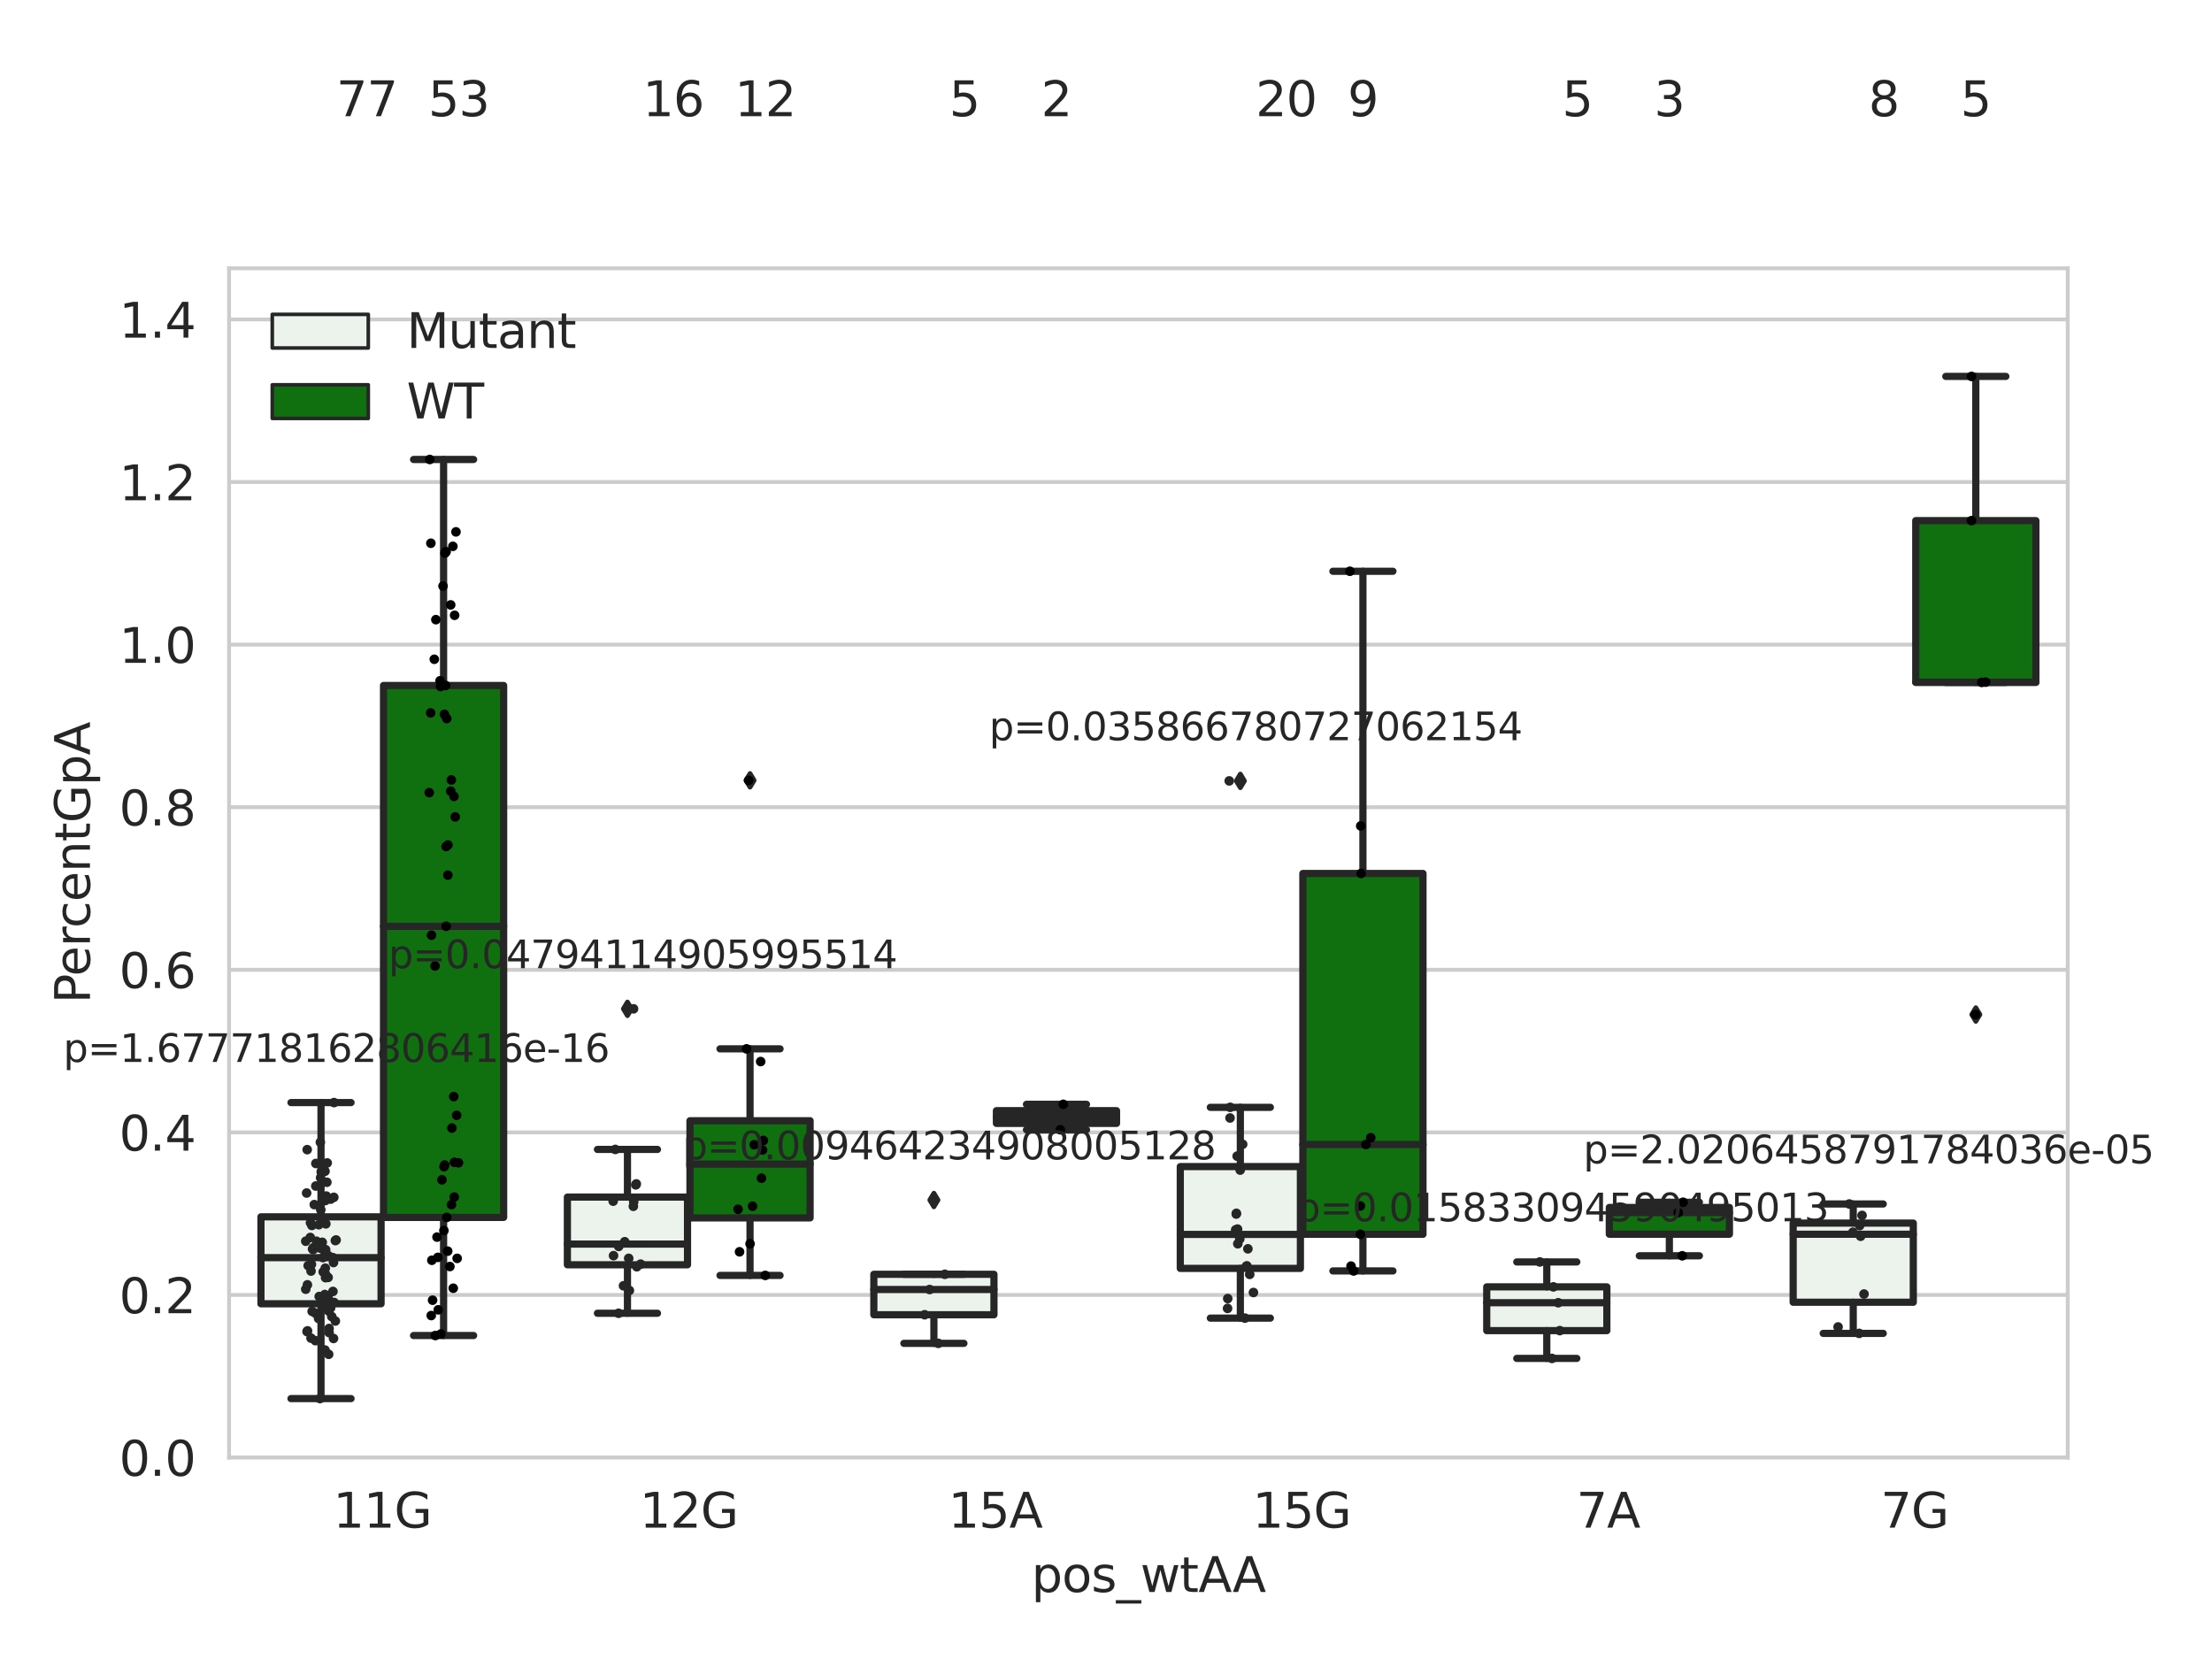 <?xml version="1.0" encoding="utf-8" standalone="no"?>
<!DOCTYPE svg PUBLIC "-//W3C//DTD SVG 1.1//EN"
  "http://www.w3.org/Graphics/SVG/1.1/DTD/svg11.dtd">
<svg xmlns:xlink="http://www.w3.org/1999/xlink" width="460.8pt" height="345.6pt" viewBox="0 0 460.8 345.6" xmlns="http://www.w3.org/2000/svg" version="1.1">
 <defs>
  <style type="text/css">*{stroke-linejoin: round; stroke-linecap: butt}</style>
 </defs>
 <g id="figure_1">
  <g id="patch_1">
   <path d="M 0 345.6 
L 460.8 345.6 
L 460.8 0 
L 0 0 
z
" style="fill: #ffffff"/>
  </g>
  <g id="axes_1">
   <g id="patch_2">
    <path d="M 47.72 303.64 
L 430.749 303.64 
L 430.749 55.89 
L 47.72 55.89 
z
" style="fill: #ffffff"/>
   </g>
   <g id="matplotlib.axis_1">
    <g id="xtick_1">
     <g id="text_1">
      <!-- 11G -->
      <g style="fill: #262626" transform="translate(69.402 318.238)scale(0.1 -0.1)">
       <defs>
        <path id="DejaVuSans-31" d="M 794 531 
L 1825 531 
L 1825 4091 
L 703 3866 
L 703 4441 
L 1819 4666 
L 2450 4666 
L 2450 531 
L 3481 531 
L 3481 0 
L 794 0 
L 794 531 
z
" transform="scale(0.016)"/>
        <path id="DejaVuSans-47" d="M 3809 666 
L 3809 1919 
L 2778 1919 
L 2778 2438 
L 4434 2438 
L 4434 434 
Q 4069 175 3628 42 
Q 3188 -91 2688 -91 
Q 1594 -91 976 548 
Q 359 1188 359 2328 
Q 359 3472 976 4111 
Q 1594 4750 2688 4750 
Q 3144 4750 3555 4637 
Q 3966 4525 4313 4306 
L 4313 3634 
Q 3963 3931 3569 4081 
Q 3175 4231 2741 4231 
Q 1884 4231 1454 3753 
Q 1025 3275 1025 2328 
Q 1025 1384 1454 906 
Q 1884 428 2741 428 
Q 3075 428 3337 486 
Q 3600 544 3809 666 
z
" transform="scale(0.016)"/>
       </defs>
       <use xlink:href="#DejaVuSans-31"/>
       <use xlink:href="#DejaVuSans-31" x="63.623"/>
       <use xlink:href="#DejaVuSans-47" x="127.246"/>
      </g>
     </g>
    </g>
    <g id="xtick_2">
     <g id="text_2">
      <!-- 12G -->
      <g style="fill: #262626" transform="translate(133.241 318.238)scale(0.1 -0.1)">
       <defs>
        <path id="DejaVuSans-32" d="M 1228 531 
L 3431 531 
L 3431 0 
L 469 0 
L 469 531 
Q 828 903 1448 1529 
Q 2069 2156 2228 2338 
Q 2531 2678 2651 2914 
Q 2772 3150 2772 3378 
Q 2772 3750 2511 3984 
Q 2250 4219 1831 4219 
Q 1534 4219 1204 4116 
Q 875 4013 500 3803 
L 500 4441 
Q 881 4594 1212 4672 
Q 1544 4750 1819 4750 
Q 2544 4750 2975 4387 
Q 3406 4025 3406 3419 
Q 3406 3131 3298 2873 
Q 3191 2616 2906 2266 
Q 2828 2175 2409 1742 
Q 1991 1309 1228 531 
z
" transform="scale(0.016)"/>
       </defs>
       <use xlink:href="#DejaVuSans-31"/>
       <use xlink:href="#DejaVuSans-32" x="63.623"/>
       <use xlink:href="#DejaVuSans-47" x="127.246"/>
      </g>
     </g>
    </g>
    <g id="xtick_3">
     <g id="text_3">
      <!-- 15A -->
      <g style="fill: #262626" transform="translate(197.533 318.238)scale(0.1 -0.1)">
       <defs>
        <path id="DejaVuSans-35" d="M 691 4666 
L 3169 4666 
L 3169 4134 
L 1269 4134 
L 1269 2991 
Q 1406 3038 1543 3061 
Q 1681 3084 1819 3084 
Q 2600 3084 3056 2656 
Q 3513 2228 3513 1497 
Q 3513 744 3044 326 
Q 2575 -91 1722 -91 
Q 1428 -91 1123 -41 
Q 819 9 494 109 
L 494 744 
Q 775 591 1075 516 
Q 1375 441 1709 441 
Q 2250 441 2565 725 
Q 2881 1009 2881 1497 
Q 2881 1984 2565 2268 
Q 2250 2553 1709 2553 
Q 1456 2553 1204 2497 
Q 953 2441 691 2322 
L 691 4666 
z
" transform="scale(0.016)"/>
        <path id="DejaVuSans-41" d="M 2188 4044 
L 1331 1722 
L 3047 1722 
L 2188 4044 
z
M 1831 4666 
L 2547 4666 
L 4325 0 
L 3669 0 
L 3244 1197 
L 1141 1197 
L 716 0 
L 50 0 
L 1831 4666 
z
" transform="scale(0.016)"/>
       </defs>
       <use xlink:href="#DejaVuSans-31"/>
       <use xlink:href="#DejaVuSans-35" x="63.623"/>
       <use xlink:href="#DejaVuSans-41" x="127.246"/>
      </g>
     </g>
    </g>
    <g id="xtick_4">
     <g id="text_4">
      <!-- 15G -->
      <g style="fill: #262626" transform="translate(260.917 318.238)scale(0.1 -0.1)">
       <use xlink:href="#DejaVuSans-31"/>
       <use xlink:href="#DejaVuSans-35" x="63.623"/>
       <use xlink:href="#DejaVuSans-47" x="127.246"/>
      </g>
     </g>
    </g>
    <g id="xtick_5">
     <g id="text_5">
      <!-- 7A -->
      <g style="fill: #262626" transform="translate(328.39 318.238)scale(0.1 -0.1)">
       <defs>
        <path id="DejaVuSans-37" d="M 525 4666 
L 3525 4666 
L 3525 4397 
L 1831 0 
L 1172 0 
L 2766 4134 
L 525 4134 
L 525 4666 
z
" transform="scale(0.016)"/>
       </defs>
       <use xlink:href="#DejaVuSans-37"/>
       <use xlink:href="#DejaVuSans-41" x="63.623"/>
      </g>
     </g>
    </g>
    <g id="xtick_6">
     <g id="text_6">
      <!-- 7G -->
      <g style="fill: #262626" transform="translate(391.775 318.238)scale(0.1 -0.1)">
       <use xlink:href="#DejaVuSans-37"/>
       <use xlink:href="#DejaVuSans-47" x="63.623"/>
      </g>
     </g>
    </g>
    <g id="text_7">
     <!-- pos_wtAA -->
     <g style="fill: #262626" transform="translate(214.869 331.638)scale(0.1 -0.1)">
      <defs>
       <path id="DejaVuSans-70" d="M 1159 525 
L 1159 -1331 
L 581 -1331 
L 581 3500 
L 1159 3500 
L 1159 2969 
Q 1341 3281 1617 3432 
Q 1894 3584 2278 3584 
Q 2916 3584 3314 3078 
Q 3713 2572 3713 1747 
Q 3713 922 3314 415 
Q 2916 -91 2278 -91 
Q 1894 -91 1617 61 
Q 1341 213 1159 525 
z
M 3116 1747 
Q 3116 2381 2855 2742 
Q 2594 3103 2138 3103 
Q 1681 3103 1420 2742 
Q 1159 2381 1159 1747 
Q 1159 1113 1420 752 
Q 1681 391 2138 391 
Q 2594 391 2855 752 
Q 3116 1113 3116 1747 
z
" transform="scale(0.016)"/>
       <path id="DejaVuSans-6f" d="M 1959 3097 
Q 1497 3097 1228 2736 
Q 959 2375 959 1747 
Q 959 1119 1226 758 
Q 1494 397 1959 397 
Q 2419 397 2687 759 
Q 2956 1122 2956 1747 
Q 2956 2369 2687 2733 
Q 2419 3097 1959 3097 
z
M 1959 3584 
Q 2709 3584 3137 3096 
Q 3566 2609 3566 1747 
Q 3566 888 3137 398 
Q 2709 -91 1959 -91 
Q 1206 -91 779 398 
Q 353 888 353 1747 
Q 353 2609 779 3096 
Q 1206 3584 1959 3584 
z
" transform="scale(0.016)"/>
       <path id="DejaVuSans-73" d="M 2834 3397 
L 2834 2853 
Q 2591 2978 2328 3040 
Q 2066 3103 1784 3103 
Q 1356 3103 1142 2972 
Q 928 2841 928 2578 
Q 928 2378 1081 2264 
Q 1234 2150 1697 2047 
L 1894 2003 
Q 2506 1872 2764 1633 
Q 3022 1394 3022 966 
Q 3022 478 2636 193 
Q 2250 -91 1575 -91 
Q 1294 -91 989 -36 
Q 684 19 347 128 
L 347 722 
Q 666 556 975 473 
Q 1284 391 1588 391 
Q 1994 391 2212 530 
Q 2431 669 2431 922 
Q 2431 1156 2273 1281 
Q 2116 1406 1581 1522 
L 1381 1569 
Q 847 1681 609 1914 
Q 372 2147 372 2553 
Q 372 3047 722 3315 
Q 1072 3584 1716 3584 
Q 2034 3584 2315 3537 
Q 2597 3491 2834 3397 
z
" transform="scale(0.016)"/>
       <path id="DejaVuSans-5f" d="M 3263 -1063 
L 3263 -1509 
L -63 -1509 
L -63 -1063 
L 3263 -1063 
z
" transform="scale(0.016)"/>
       <path id="DejaVuSans-77" d="M 269 3500 
L 844 3500 
L 1563 769 
L 2278 3500 
L 2956 3500 
L 3675 769 
L 4391 3500 
L 4966 3500 
L 4050 0 
L 3372 0 
L 2619 2869 
L 1863 0 
L 1184 0 
L 269 3500 
z
" transform="scale(0.016)"/>
       <path id="DejaVuSans-74" d="M 1172 4494 
L 1172 3500 
L 2356 3500 
L 2356 3053 
L 1172 3053 
L 1172 1153 
Q 1172 725 1289 603 
Q 1406 481 1766 481 
L 2356 481 
L 2356 0 
L 1766 0 
Q 1100 0 847 248 
Q 594 497 594 1153 
L 594 3053 
L 172 3053 
L 172 3500 
L 594 3500 
L 594 4494 
L 1172 4494 
z
" transform="scale(0.016)"/>
      </defs>
      <use xlink:href="#DejaVuSans-70"/>
      <use xlink:href="#DejaVuSans-6f" x="63.477"/>
      <use xlink:href="#DejaVuSans-73" x="124.658"/>
      <use xlink:href="#DejaVuSans-5f" x="176.758"/>
      <use xlink:href="#DejaVuSans-77" x="226.758"/>
      <use xlink:href="#DejaVuSans-74" x="308.545"/>
      <use xlink:href="#DejaVuSans-41" x="347.754"/>
      <use xlink:href="#DejaVuSans-41" x="418.912"/>
     </g>
    </g>
   </g>
   <g id="matplotlib.axis_2">
    <g id="ytick_1">
     <g id="line2d_1">
      <path d="M 47.72 303.64 
L 430.749 303.64 
" clip-path="url(#p62c6e44eac)" style="fill: none; stroke: #cccccc; stroke-width: 0.8; stroke-linecap: round"/>
     </g>
     <g id="text_8">
      <!-- 0.0 -->
      <g style="fill: #262626" transform="translate(24.817 307.439)scale(0.1 -0.1)">
       <defs>
        <path id="DejaVuSans-30" d="M 2034 4250 
Q 1547 4250 1301 3770 
Q 1056 3291 1056 2328 
Q 1056 1369 1301 889 
Q 1547 409 2034 409 
Q 2525 409 2770 889 
Q 3016 1369 3016 2328 
Q 3016 3291 2770 3770 
Q 2525 4250 2034 4250 
z
M 2034 4750 
Q 2819 4750 3233 4129 
Q 3647 3509 3647 2328 
Q 3647 1150 3233 529 
Q 2819 -91 2034 -91 
Q 1250 -91 836 529 
Q 422 1150 422 2328 
Q 422 3509 836 4129 
Q 1250 4750 2034 4750 
z
" transform="scale(0.016)"/>
        <path id="DejaVuSans-2e" d="M 684 794 
L 1344 794 
L 1344 0 
L 684 0 
L 684 794 
z
" transform="scale(0.016)"/>
       </defs>
       <use xlink:href="#DejaVuSans-30"/>
       <use xlink:href="#DejaVuSans-2e" x="63.623"/>
       <use xlink:href="#DejaVuSans-30" x="95.41"/>
      </g>
     </g>
    </g>
    <g id="ytick_2">
     <g id="line2d_2">
      <path d="M 47.72 269.769 
L 430.749 269.769 
" clip-path="url(#p62c6e44eac)" style="fill: none; stroke: #cccccc; stroke-width: 0.8; stroke-linecap: round"/>
     </g>
     <g id="text_9">
      <!-- 0.2 -->
      <g style="fill: #262626" transform="translate(24.817 273.568)scale(0.1 -0.1)">
       <use xlink:href="#DejaVuSans-30"/>
       <use xlink:href="#DejaVuSans-2e" x="63.623"/>
       <use xlink:href="#DejaVuSans-32" x="95.41"/>
      </g>
     </g>
    </g>
    <g id="ytick_3">
     <g id="line2d_3">
      <path d="M 47.72 235.898 
L 430.749 235.898 
" clip-path="url(#p62c6e44eac)" style="fill: none; stroke: #cccccc; stroke-width: 0.8; stroke-linecap: round"/>
     </g>
     <g id="text_10">
      <!-- 0.4 -->
      <g style="fill: #262626" transform="translate(24.817 239.697)scale(0.1 -0.1)">
       <defs>
        <path id="DejaVuSans-34" d="M 2419 4116 
L 825 1625 
L 2419 1625 
L 2419 4116 
z
M 2253 4666 
L 3047 4666 
L 3047 1625 
L 3713 1625 
L 3713 1100 
L 3047 1100 
L 3047 0 
L 2419 0 
L 2419 1100 
L 313 1100 
L 313 1709 
L 2253 4666 
z
" transform="scale(0.016)"/>
       </defs>
       <use xlink:href="#DejaVuSans-30"/>
       <use xlink:href="#DejaVuSans-2e" x="63.623"/>
       <use xlink:href="#DejaVuSans-34" x="95.41"/>
      </g>
     </g>
    </g>
    <g id="ytick_4">
     <g id="line2d_4">
      <path d="M 47.72 202.026 
L 430.749 202.026 
" clip-path="url(#p62c6e44eac)" style="fill: none; stroke: #cccccc; stroke-width: 0.8; stroke-linecap: round"/>
     </g>
     <g id="text_11">
      <!-- 0.6 -->
      <g style="fill: #262626" transform="translate(24.817 205.826)scale(0.1 -0.1)">
       <defs>
        <path id="DejaVuSans-36" d="M 2113 2584 
Q 1688 2584 1439 2293 
Q 1191 2003 1191 1497 
Q 1191 994 1439 701 
Q 1688 409 2113 409 
Q 2538 409 2786 701 
Q 3034 994 3034 1497 
Q 3034 2003 2786 2293 
Q 2538 2584 2113 2584 
z
M 3366 4563 
L 3366 3988 
Q 3128 4100 2886 4159 
Q 2644 4219 2406 4219 
Q 1781 4219 1451 3797 
Q 1122 3375 1075 2522 
Q 1259 2794 1537 2939 
Q 1816 3084 2150 3084 
Q 2853 3084 3261 2657 
Q 3669 2231 3669 1497 
Q 3669 778 3244 343 
Q 2819 -91 2113 -91 
Q 1303 -91 875 529 
Q 447 1150 447 2328 
Q 447 3434 972 4092 
Q 1497 4750 2381 4750 
Q 2619 4750 2861 4703 
Q 3103 4656 3366 4563 
z
" transform="scale(0.016)"/>
       </defs>
       <use xlink:href="#DejaVuSans-30"/>
       <use xlink:href="#DejaVuSans-2e" x="63.623"/>
       <use xlink:href="#DejaVuSans-36" x="95.41"/>
      </g>
     </g>
    </g>
    <g id="ytick_5">
     <g id="line2d_5">
      <path d="M 47.72 168.155 
L 430.749 168.155 
" clip-path="url(#p62c6e44eac)" style="fill: none; stroke: #cccccc; stroke-width: 0.8; stroke-linecap: round"/>
     </g>
     <g id="text_12">
      <!-- 0.8 -->
      <g style="fill: #262626" transform="translate(24.817 171.954)scale(0.1 -0.1)">
       <defs>
        <path id="DejaVuSans-38" d="M 2034 2216 
Q 1584 2216 1326 1975 
Q 1069 1734 1069 1313 
Q 1069 891 1326 650 
Q 1584 409 2034 409 
Q 2484 409 2743 651 
Q 3003 894 3003 1313 
Q 3003 1734 2745 1975 
Q 2488 2216 2034 2216 
z
M 1403 2484 
Q 997 2584 770 2862 
Q 544 3141 544 3541 
Q 544 4100 942 4425 
Q 1341 4750 2034 4750 
Q 2731 4750 3128 4425 
Q 3525 4100 3525 3541 
Q 3525 3141 3298 2862 
Q 3072 2584 2669 2484 
Q 3125 2378 3379 2068 
Q 3634 1759 3634 1313 
Q 3634 634 3220 271 
Q 2806 -91 2034 -91 
Q 1263 -91 848 271 
Q 434 634 434 1313 
Q 434 1759 690 2068 
Q 947 2378 1403 2484 
z
M 1172 3481 
Q 1172 3119 1398 2916 
Q 1625 2713 2034 2713 
Q 2441 2713 2670 2916 
Q 2900 3119 2900 3481 
Q 2900 3844 2670 4047 
Q 2441 4250 2034 4250 
Q 1625 4250 1398 4047 
Q 1172 3844 1172 3481 
z
" transform="scale(0.016)"/>
       </defs>
       <use xlink:href="#DejaVuSans-30"/>
       <use xlink:href="#DejaVuSans-2e" x="63.623"/>
       <use xlink:href="#DejaVuSans-38" x="95.41"/>
      </g>
     </g>
    </g>
    <g id="ytick_6">
     <g id="line2d_6">
      <path d="M 47.72 134.284 
L 430.749 134.284 
" clip-path="url(#p62c6e44eac)" style="fill: none; stroke: #cccccc; stroke-width: 0.8; stroke-linecap: round"/>
     </g>
     <g id="text_13">
      <!-- 1.0 -->
      <g style="fill: #262626" transform="translate(24.817 138.083)scale(0.1 -0.1)">
       <use xlink:href="#DejaVuSans-31"/>
       <use xlink:href="#DejaVuSans-2e" x="63.623"/>
       <use xlink:href="#DejaVuSans-30" x="95.41"/>
      </g>
     </g>
    </g>
    <g id="ytick_7">
     <g id="line2d_7">
      <path d="M 47.72 100.413 
L 430.749 100.413 
" clip-path="url(#p62c6e44eac)" style="fill: none; stroke: #cccccc; stroke-width: 0.8; stroke-linecap: round"/>
     </g>
     <g id="text_14">
      <!-- 1.2 -->
      <g style="fill: #262626" transform="translate(24.817 104.212)scale(0.1 -0.1)">
       <use xlink:href="#DejaVuSans-31"/>
       <use xlink:href="#DejaVuSans-2e" x="63.623"/>
       <use xlink:href="#DejaVuSans-32" x="95.41"/>
      </g>
     </g>
    </g>
    <g id="ytick_8">
     <g id="line2d_8">
      <path d="M 47.72 66.542 
L 430.749 66.542 
" clip-path="url(#p62c6e44eac)" style="fill: none; stroke: #cccccc; stroke-width: 0.8; stroke-linecap: round"/>
     </g>
     <g id="text_15">
      <!-- 1.4 -->
      <g style="fill: #262626" transform="translate(24.817 70.341)scale(0.1 -0.1)">
       <use xlink:href="#DejaVuSans-31"/>
       <use xlink:href="#DejaVuSans-2e" x="63.623"/>
       <use xlink:href="#DejaVuSans-34" x="95.41"/>
      </g>
     </g>
    </g>
    <g id="text_16">
     <!-- PercentGpA -->
     <g style="fill: #262626" transform="translate(18.737 209.041)rotate(-90)scale(0.1 -0.1)">
      <defs>
       <path id="DejaVuSans-50" d="M 1259 4147 
L 1259 2394 
L 2053 2394 
Q 2494 2394 2734 2622 
Q 2975 2850 2975 3272 
Q 2975 3691 2734 3919 
Q 2494 4147 2053 4147 
L 1259 4147 
z
M 628 4666 
L 2053 4666 
Q 2838 4666 3239 4311 
Q 3641 3956 3641 3272 
Q 3641 2581 3239 2228 
Q 2838 1875 2053 1875 
L 1259 1875 
L 1259 0 
L 628 0 
L 628 4666 
z
" transform="scale(0.016)"/>
       <path id="DejaVuSans-65" d="M 3597 1894 
L 3597 1613 
L 953 1613 
Q 991 1019 1311 708 
Q 1631 397 2203 397 
Q 2534 397 2845 478 
Q 3156 559 3463 722 
L 3463 178 
Q 3153 47 2828 -22 
Q 2503 -91 2169 -91 
Q 1331 -91 842 396 
Q 353 884 353 1716 
Q 353 2575 817 3079 
Q 1281 3584 2069 3584 
Q 2775 3584 3186 3129 
Q 3597 2675 3597 1894 
z
M 3022 2063 
Q 3016 2534 2758 2815 
Q 2500 3097 2075 3097 
Q 1594 3097 1305 2825 
Q 1016 2553 972 2059 
L 3022 2063 
z
" transform="scale(0.016)"/>
       <path id="DejaVuSans-72" d="M 2631 2963 
Q 2534 3019 2420 3045 
Q 2306 3072 2169 3072 
Q 1681 3072 1420 2755 
Q 1159 2438 1159 1844 
L 1159 0 
L 581 0 
L 581 3500 
L 1159 3500 
L 1159 2956 
Q 1341 3275 1631 3429 
Q 1922 3584 2338 3584 
Q 2397 3584 2469 3576 
Q 2541 3569 2628 3553 
L 2631 2963 
z
" transform="scale(0.016)"/>
       <path id="DejaVuSans-63" d="M 3122 3366 
L 3122 2828 
Q 2878 2963 2633 3030 
Q 2388 3097 2138 3097 
Q 1578 3097 1268 2742 
Q 959 2388 959 1747 
Q 959 1106 1268 751 
Q 1578 397 2138 397 
Q 2388 397 2633 464 
Q 2878 531 3122 666 
L 3122 134 
Q 2881 22 2623 -34 
Q 2366 -91 2075 -91 
Q 1284 -91 818 406 
Q 353 903 353 1747 
Q 353 2603 823 3093 
Q 1294 3584 2113 3584 
Q 2378 3584 2631 3529 
Q 2884 3475 3122 3366 
z
" transform="scale(0.016)"/>
       <path id="DejaVuSans-6e" d="M 3513 2113 
L 3513 0 
L 2938 0 
L 2938 2094 
Q 2938 2591 2744 2837 
Q 2550 3084 2163 3084 
Q 1697 3084 1428 2787 
Q 1159 2491 1159 1978 
L 1159 0 
L 581 0 
L 581 3500 
L 1159 3500 
L 1159 2956 
Q 1366 3272 1645 3428 
Q 1925 3584 2291 3584 
Q 2894 3584 3203 3211 
Q 3513 2838 3513 2113 
z
" transform="scale(0.016)"/>
      </defs>
      <use xlink:href="#DejaVuSans-50"/>
      <use xlink:href="#DejaVuSans-65" x="56.678"/>
      <use xlink:href="#DejaVuSans-72" x="118.201"/>
      <use xlink:href="#DejaVuSans-63" x="157.064"/>
      <use xlink:href="#DejaVuSans-65" x="212.045"/>
      <use xlink:href="#DejaVuSans-6e" x="273.568"/>
      <use xlink:href="#DejaVuSans-74" x="336.947"/>
      <use xlink:href="#DejaVuSans-47" x="376.156"/>
      <use xlink:href="#DejaVuSans-70" x="453.646"/>
      <use xlink:href="#DejaVuSans-41" x="517.123"/>
     </g>
    </g>
   </g>
   <g id="patch_3">
    <path d="M 54.359 271.601 
L 79.384 271.601 
L 79.384 253.488 
L 54.359 253.488 
L 54.359 271.601 
z
" clip-path="url(#p62c6e44eac)" style="fill: #ecf2ec; stroke: #262626; stroke-width: 1.5; stroke-linejoin: miter"/>
   </g>
   <g id="patch_4">
    <path d="M 79.894 253.608 
L 104.919 253.608 
L 104.919 142.798 
L 79.894 142.798 
L 79.894 253.608 
z
" clip-path="url(#p62c6e44eac)" style="fill: #107010; stroke: #262626; stroke-width: 1.5; stroke-linejoin: miter"/>
   </g>
   <g id="patch_5">
    <path d="M 118.197 263.479 
L 143.222 263.479 
L 143.222 249.375 
L 118.197 249.375 
L 118.197 263.479 
z
" clip-path="url(#p62c6e44eac)" style="fill: #ecf2ec; stroke: #262626; stroke-width: 1.5; stroke-linejoin: miter"/>
   </g>
   <g id="patch_6">
    <path d="M 143.733 253.711 
L 168.757 253.711 
L 168.757 233.469 
L 143.733 233.469 
L 143.733 253.711 
z
" clip-path="url(#p62c6e44eac)" style="fill: #107010; stroke: #262626; stroke-width: 1.5; stroke-linejoin: miter"/>
   </g>
   <g id="patch_7">
    <path d="M 182.036 273.89 
L 207.06 273.89 
L 207.06 265.457 
L 182.036 265.457 
L 182.036 273.89 
z
" clip-path="url(#p62c6e44eac)" style="fill: #ecf2ec; stroke: #262626; stroke-width: 1.5; stroke-linejoin: miter"/>
   </g>
   <g id="patch_8">
    <path d="M 207.571 234.024 
L 232.595 234.024 
L 232.595 231.375 
L 207.571 231.375 
L 207.571 234.024 
z
" clip-path="url(#p62c6e44eac)" style="fill: #107010; stroke: #262626; stroke-width: 1.5; stroke-linejoin: miter"/>
   </g>
   <g id="patch_9">
    <path d="M 245.874 264.231 
L 270.898 264.231 
L 270.898 243.025 
L 245.874 243.025 
L 245.874 264.231 
z
" clip-path="url(#p62c6e44eac)" style="fill: #ecf2ec; stroke: #262626; stroke-width: 1.5; stroke-linejoin: miter"/>
   </g>
   <g id="patch_10">
    <path d="M 271.409 257.124 
L 296.434 257.124 
L 296.434 181.959 
L 271.409 181.959 
L 271.409 257.124 
z
" clip-path="url(#p62c6e44eac)" style="fill: #107010; stroke: #262626; stroke-width: 1.5; stroke-linejoin: miter"/>
   </g>
   <g id="patch_11">
    <path d="M 309.712 277.195 
L 334.737 277.195 
L 334.737 268.078 
L 309.712 268.078 
L 309.712 277.195 
z
" clip-path="url(#p62c6e44eac)" style="fill: #ecf2ec; stroke: #262626; stroke-width: 1.5; stroke-linejoin: miter"/>
   </g>
   <g id="patch_12">
    <path d="M 335.247 257.108 
L 360.272 257.108 
L 360.272 251.531 
L 335.247 251.531 
L 335.247 257.108 
z
" clip-path="url(#p62c6e44eac)" style="fill: #107010; stroke: #262626; stroke-width: 1.5; stroke-linejoin: miter"/>
   </g>
   <g id="patch_13">
    <path d="M 373.55 271.287 
L 398.575 271.287 
L 398.575 254.788 
L 373.55 254.788 
L 373.55 271.287 
z
" clip-path="url(#p62c6e44eac)" style="fill: #ecf2ec; stroke: #262626; stroke-width: 1.5; stroke-linejoin: miter"/>
   </g>
   <g id="patch_14">
    <path d="M 399.086 142.158 
L 424.11 142.158 
L 424.11 108.453 
L 399.086 108.453 
L 399.086 142.158 
z
" clip-path="url(#p62c6e44eac)" style="fill: #107010; stroke: #262626; stroke-width: 1.5; stroke-linejoin: miter"/>
   </g>
   <g id="patch_15">
    <path d="M 79.639 303.64 
L 79.639 303.64 
L 79.639 303.64 
L 79.639 303.64 
z
" clip-path="url(#p62c6e44eac)" style="fill: #ecf2ec; stroke: #262626; stroke-width: 0.75; stroke-linejoin: miter"/>
   </g>
   <g id="patch_16">
    <path d="M 79.639 303.64 
L 79.639 303.64 
L 79.639 303.64 
L 79.639 303.64 
z
" clip-path="url(#p62c6e44eac)" style="fill: #107010; stroke: #262626; stroke-width: 0.75; stroke-linejoin: miter"/>
   </g>
   <g id="PathCollection_1"/>
   <g id="PathCollection_2"/>
   <g id="line2d_9">
    <path d="M 66.871 271.601 
L 66.871 291.352 
" clip-path="url(#p62c6e44eac)" style="fill: none; stroke: #262626; stroke-width: 1.5; stroke-linecap: round"/>
   </g>
   <g id="line2d_10">
    <path d="M 66.871 253.488 
L 66.871 229.687 
" clip-path="url(#p62c6e44eac)" style="fill: none; stroke: #262626; stroke-width: 1.5; stroke-linecap: round"/>
   </g>
   <g id="line2d_11">
    <path d="M 60.615 291.352 
L 73.128 291.352 
" clip-path="url(#p62c6e44eac)" style="fill: none; stroke: #262626; stroke-width: 1.5; stroke-linecap: round"/>
   </g>
   <g id="line2d_12">
    <path d="M 60.615 229.687 
L 73.128 229.687 
" clip-path="url(#p62c6e44eac)" style="fill: none; stroke: #262626; stroke-width: 1.5; stroke-linecap: round"/>
   </g>
   <g id="line2d_13"/>
   <g id="line2d_14">
    <path d="M 92.407 253.608 
L 92.407 278.214 
" clip-path="url(#p62c6e44eac)" style="fill: none; stroke: #262626; stroke-width: 1.5; stroke-linecap: round"/>
   </g>
   <g id="line2d_15">
    <path d="M 92.407 142.798 
L 92.407 95.717 
" clip-path="url(#p62c6e44eac)" style="fill: none; stroke: #262626; stroke-width: 1.5; stroke-linecap: round"/>
   </g>
   <g id="line2d_16">
    <path d="M 86.151 278.214 
L 98.663 278.214 
" clip-path="url(#p62c6e44eac)" style="fill: none; stroke: #262626; stroke-width: 1.5; stroke-linecap: round"/>
   </g>
   <g id="line2d_17">
    <path d="M 86.151 95.717 
L 98.663 95.717 
" clip-path="url(#p62c6e44eac)" style="fill: none; stroke: #262626; stroke-width: 1.5; stroke-linecap: round"/>
   </g>
   <g id="line2d_18"/>
   <g id="line2d_19">
    <path d="M 130.71 263.479 
L 130.71 273.576 
" clip-path="url(#p62c6e44eac)" style="fill: none; stroke: #262626; stroke-width: 1.5; stroke-linecap: round"/>
   </g>
   <g id="line2d_20">
    <path d="M 130.71 249.375 
L 130.71 239.445 
" clip-path="url(#p62c6e44eac)" style="fill: none; stroke: #262626; stroke-width: 1.5; stroke-linecap: round"/>
   </g>
   <g id="line2d_21">
    <path d="M 124.454 273.576 
L 136.966 273.576 
" clip-path="url(#p62c6e44eac)" style="fill: none; stroke: #262626; stroke-width: 1.5; stroke-linecap: round"/>
   </g>
   <g id="line2d_22">
    <path d="M 124.454 239.445 
L 136.966 239.445 
" clip-path="url(#p62c6e44eac)" style="fill: none; stroke: #262626; stroke-width: 1.5; stroke-linecap: round"/>
   </g>
   <g id="line2d_23">
    <defs>
     <path id="m2d0421b791" d="M -0 1.414 
L 0.849 0 
L 0 -1.414 
L -0.849 -0 
z
" style="stroke: #262626; stroke-linejoin: miter"/>
    </defs>
    <g clip-path="url(#p62c6e44eac)">
     <use xlink:href="#m2d0421b791" x="130.71" y="210.159" style="fill: #262626; stroke: #262626; stroke-linejoin: miter"/>
    </g>
   </g>
   <g id="line2d_24">
    <path d="M 156.245 253.711 
L 156.245 265.693 
" clip-path="url(#p62c6e44eac)" style="fill: none; stroke: #262626; stroke-width: 1.5; stroke-linecap: round"/>
   </g>
   <g id="line2d_25">
    <path d="M 156.245 233.469 
L 156.245 218.497 
" clip-path="url(#p62c6e44eac)" style="fill: none; stroke: #262626; stroke-width: 1.5; stroke-linecap: round"/>
   </g>
   <g id="line2d_26">
    <path d="M 149.989 265.693 
L 162.501 265.693 
" clip-path="url(#p62c6e44eac)" style="fill: none; stroke: #262626; stroke-width: 1.5; stroke-linecap: round"/>
   </g>
   <g id="line2d_27">
    <path d="M 149.989 218.497 
L 162.501 218.497 
" clip-path="url(#p62c6e44eac)" style="fill: none; stroke: #262626; stroke-width: 1.5; stroke-linecap: round"/>
   </g>
   <g id="line2d_28">
    <g clip-path="url(#p62c6e44eac)">
     <use xlink:href="#m2d0421b791" x="156.245" y="162.558" style="fill: #262626; stroke: #262626; stroke-linejoin: miter"/>
    </g>
   </g>
   <g id="line2d_29">
    <path d="M 194.548 273.89 
L 194.548 279.842 
" clip-path="url(#p62c6e44eac)" style="fill: none; stroke: #262626; stroke-width: 1.5; stroke-linecap: round"/>
   </g>
   <g id="line2d_30">
    <path d="M 194.548 265.457 
L 194.548 265.457 
" clip-path="url(#p62c6e44eac)" style="fill: none; stroke: #262626; stroke-width: 1.5; stroke-linecap: round"/>
   </g>
   <g id="line2d_31">
    <path d="M 188.292 279.842 
L 200.804 279.842 
" clip-path="url(#p62c6e44eac)" style="fill: none; stroke: #262626; stroke-width: 1.5; stroke-linecap: round"/>
   </g>
   <g id="line2d_32">
    <path d="M 188.292 265.457 
L 200.804 265.457 
" clip-path="url(#p62c6e44eac)" style="fill: none; stroke: #262626; stroke-width: 1.5; stroke-linecap: round"/>
   </g>
   <g id="line2d_33">
    <g clip-path="url(#p62c6e44eac)">
     <use xlink:href="#m2d0421b791" x="194.548" y="249.984" style="fill: #262626; stroke: #262626; stroke-linejoin: miter"/>
    </g>
   </g>
   <g id="line2d_34">
    <path d="M 220.083 234.024 
L 220.083 235.349 
" clip-path="url(#p62c6e44eac)" style="fill: none; stroke: #262626; stroke-width: 1.5; stroke-linecap: round"/>
   </g>
   <g id="line2d_35">
    <path d="M 220.083 231.375 
L 220.083 230.05 
" clip-path="url(#p62c6e44eac)" style="fill: none; stroke: #262626; stroke-width: 1.5; stroke-linecap: round"/>
   </g>
   <g id="line2d_36">
    <path d="M 213.827 235.349 
L 226.339 235.349 
" clip-path="url(#p62c6e44eac)" style="fill: none; stroke: #262626; stroke-width: 1.5; stroke-linecap: round"/>
   </g>
   <g id="line2d_37">
    <path d="M 213.827 230.05 
L 226.339 230.05 
" clip-path="url(#p62c6e44eac)" style="fill: none; stroke: #262626; stroke-width: 1.5; stroke-linecap: round"/>
   </g>
   <g id="line2d_38"/>
   <g id="line2d_39">
    <path d="M 258.386 264.231 
L 258.386 274.587 
" clip-path="url(#p62c6e44eac)" style="fill: none; stroke: #262626; stroke-width: 1.5; stroke-linecap: round"/>
   </g>
   <g id="line2d_40">
    <path d="M 258.386 243.025 
L 258.386 230.677 
" clip-path="url(#p62c6e44eac)" style="fill: none; stroke: #262626; stroke-width: 1.5; stroke-linecap: round"/>
   </g>
   <g id="line2d_41">
    <path d="M 252.13 274.587 
L 264.642 274.587 
" clip-path="url(#p62c6e44eac)" style="fill: none; stroke: #262626; stroke-width: 1.5; stroke-linecap: round"/>
   </g>
   <g id="line2d_42">
    <path d="M 252.13 230.677 
L 264.642 230.677 
" clip-path="url(#p62c6e44eac)" style="fill: none; stroke: #262626; stroke-width: 1.5; stroke-linecap: round"/>
   </g>
   <g id="line2d_43">
    <g clip-path="url(#p62c6e44eac)">
     <use xlink:href="#m2d0421b791" x="258.386" y="162.674" style="fill: #262626; stroke: #262626; stroke-linejoin: miter"/>
    </g>
   </g>
   <g id="line2d_44">
    <path d="M 283.921 257.124 
L 283.921 264.761 
" clip-path="url(#p62c6e44eac)" style="fill: none; stroke: #262626; stroke-width: 1.5; stroke-linecap: round"/>
   </g>
   <g id="line2d_45">
    <path d="M 283.921 181.959 
L 283.921 119.005 
" clip-path="url(#p62c6e44eac)" style="fill: none; stroke: #262626; stroke-width: 1.5; stroke-linecap: round"/>
   </g>
   <g id="line2d_46">
    <path d="M 277.665 264.761 
L 290.178 264.761 
" clip-path="url(#p62c6e44eac)" style="fill: none; stroke: #262626; stroke-width: 1.5; stroke-linecap: round"/>
   </g>
   <g id="line2d_47">
    <path d="M 277.665 119.005 
L 290.178 119.005 
" clip-path="url(#p62c6e44eac)" style="fill: none; stroke: #262626; stroke-width: 1.5; stroke-linecap: round"/>
   </g>
   <g id="line2d_48"/>
   <g id="line2d_49">
    <path d="M 322.224 277.195 
L 322.224 282.981 
" clip-path="url(#p62c6e44eac)" style="fill: none; stroke: #262626; stroke-width: 1.5; stroke-linecap: round"/>
   </g>
   <g id="line2d_50">
    <path d="M 322.224 268.078 
L 322.224 262.887 
" clip-path="url(#p62c6e44eac)" style="fill: none; stroke: #262626; stroke-width: 1.5; stroke-linecap: round"/>
   </g>
   <g id="line2d_51">
    <path d="M 315.968 282.981 
L 328.48 282.981 
" clip-path="url(#p62c6e44eac)" style="fill: none; stroke: #262626; stroke-width: 1.5; stroke-linecap: round"/>
   </g>
   <g id="line2d_52">
    <path d="M 315.968 262.887 
L 328.48 262.887 
" clip-path="url(#p62c6e44eac)" style="fill: none; stroke: #262626; stroke-width: 1.5; stroke-linecap: round"/>
   </g>
   <g id="line2d_53"/>
   <g id="line2d_54">
    <path d="M 347.76 257.108 
L 347.76 261.605 
" clip-path="url(#p62c6e44eac)" style="fill: none; stroke: #262626; stroke-width: 1.5; stroke-linecap: round"/>
   </g>
   <g id="line2d_55">
    <path d="M 347.76 251.531 
L 347.76 250.452 
" clip-path="url(#p62c6e44eac)" style="fill: none; stroke: #262626; stroke-width: 1.5; stroke-linecap: round"/>
   </g>
   <g id="line2d_56">
    <path d="M 341.503 261.605 
L 354.016 261.605 
" clip-path="url(#p62c6e44eac)" style="fill: none; stroke: #262626; stroke-width: 1.5; stroke-linecap: round"/>
   </g>
   <g id="line2d_57">
    <path d="M 341.503 250.452 
L 354.016 250.452 
" clip-path="url(#p62c6e44eac)" style="fill: none; stroke: #262626; stroke-width: 1.5; stroke-linecap: round"/>
   </g>
   <g id="line2d_58"/>
   <g id="line2d_59">
    <path d="M 386.063 271.287 
L 386.063 277.768 
" clip-path="url(#p62c6e44eac)" style="fill: none; stroke: #262626; stroke-width: 1.5; stroke-linecap: round"/>
   </g>
   <g id="line2d_60">
    <path d="M 386.063 254.788 
L 386.063 250.813 
" clip-path="url(#p62c6e44eac)" style="fill: none; stroke: #262626; stroke-width: 1.5; stroke-linecap: round"/>
   </g>
   <g id="line2d_61">
    <path d="M 379.806 277.768 
L 392.319 277.768 
" clip-path="url(#p62c6e44eac)" style="fill: none; stroke: #262626; stroke-width: 1.5; stroke-linecap: round"/>
   </g>
   <g id="line2d_62">
    <path d="M 379.806 250.813 
L 392.319 250.813 
" clip-path="url(#p62c6e44eac)" style="fill: none; stroke: #262626; stroke-width: 1.5; stroke-linecap: round"/>
   </g>
   <g id="line2d_63"/>
   <g id="line2d_64">
    <path d="M 411.598 142.158 
L 411.598 142.158 
" clip-path="url(#p62c6e44eac)" style="fill: none; stroke: #262626; stroke-width: 1.5; stroke-linecap: round"/>
   </g>
   <g id="line2d_65">
    <path d="M 411.598 108.453 
L 411.598 78.412 
" clip-path="url(#p62c6e44eac)" style="fill: none; stroke: #262626; stroke-width: 1.5; stroke-linecap: round"/>
   </g>
   <g id="line2d_66">
    <path d="M 405.342 142.158 
L 417.854 142.158 
" clip-path="url(#p62c6e44eac)" style="fill: none; stroke: #262626; stroke-width: 1.5; stroke-linecap: round"/>
   </g>
   <g id="line2d_67">
    <path d="M 405.342 78.412 
L 417.854 78.412 
" clip-path="url(#p62c6e44eac)" style="fill: none; stroke: #262626; stroke-width: 1.5; stroke-linecap: round"/>
   </g>
   <g id="line2d_68">
    <g clip-path="url(#p62c6e44eac)">
     <use xlink:href="#m2d0421b791" x="411.598" y="211.346" style="fill: #262626; stroke: #262626; stroke-linejoin: miter"/>
    </g>
   </g>
   <g id="line2d_69">
    <path d="M 54.359 261.99 
L 79.384 261.99 
" clip-path="url(#p62c6e44eac)" style="fill: none; stroke: #262626; stroke-width: 1.5; stroke-linecap: round"/>
   </g>
   <g id="line2d_70">
    <path d="M 79.894 192.966 
L 104.919 192.966 
" clip-path="url(#p62c6e44eac)" style="fill: none; stroke: #262626; stroke-width: 1.5; stroke-linecap: round"/>
   </g>
   <g id="line2d_71">
    <path d="M 118.197 259.163 
L 143.222 259.163 
" clip-path="url(#p62c6e44eac)" style="fill: none; stroke: #262626; stroke-width: 1.5; stroke-linecap: round"/>
   </g>
   <g id="line2d_72">
    <path d="M 143.733 242.501 
L 168.757 242.501 
" clip-path="url(#p62c6e44eac)" style="fill: none; stroke: #262626; stroke-width: 1.5; stroke-linecap: round"/>
   </g>
   <g id="line2d_73">
    <path d="M 182.036 268.632 
L 207.06 268.632 
" clip-path="url(#p62c6e44eac)" style="fill: none; stroke: #262626; stroke-width: 1.5; stroke-linecap: round"/>
   </g>
   <g id="line2d_74">
    <path d="M 207.571 232.699 
L 232.595 232.699 
" clip-path="url(#p62c6e44eac)" style="fill: none; stroke: #262626; stroke-width: 1.5; stroke-linecap: round"/>
   </g>
   <g id="line2d_75">
    <path d="M 245.874 257.15 
L 270.898 257.15 
" clip-path="url(#p62c6e44eac)" style="fill: none; stroke: #262626; stroke-width: 1.5; stroke-linecap: round"/>
   </g>
   <g id="line2d_76">
    <path d="M 271.409 238.427 
L 296.434 238.427 
" clip-path="url(#p62c6e44eac)" style="fill: none; stroke: #262626; stroke-width: 1.5; stroke-linecap: round"/>
   </g>
   <g id="line2d_77">
    <path d="M 309.712 271.385 
L 334.737 271.385 
" clip-path="url(#p62c6e44eac)" style="fill: none; stroke: #262626; stroke-width: 1.5; stroke-linecap: round"/>
   </g>
   <g id="line2d_78">
    <path d="M 335.247 252.61 
L 360.272 252.61 
" clip-path="url(#p62c6e44eac)" style="fill: none; stroke: #262626; stroke-width: 1.5; stroke-linecap: round"/>
   </g>
   <g id="line2d_79">
    <path d="M 373.55 257.118 
L 398.575 257.118 
" clip-path="url(#p62c6e44eac)" style="fill: none; stroke: #262626; stroke-width: 1.5; stroke-linecap: round"/>
   </g>
   <g id="line2d_80">
    <path d="M 399.086 142.107 
L 424.11 142.107 
" clip-path="url(#p62c6e44eac)" style="fill: none; stroke: #262626; stroke-width: 1.5; stroke-linecap: round"/>
   </g>
   <g id="patch_17">
    <path d="M 47.72 303.64 
L 47.72 55.89 
" style="fill: none; stroke: #cccccc; stroke-width: 0.8; stroke-linejoin: miter; stroke-linecap: square"/>
   </g>
   <g id="patch_18">
    <path d="M 430.749 303.64 
L 430.749 55.89 
" style="fill: none; stroke: #cccccc; stroke-width: 0.8; stroke-linejoin: miter; stroke-linecap: square"/>
   </g>
   <g id="patch_19">
    <path d="M 47.72 303.64 
L 430.749 303.64 
" style="fill: none; stroke: #cccccc; stroke-width: 0.8; stroke-linejoin: miter; stroke-linecap: square"/>
   </g>
   <g id="patch_20">
    <path d="M 47.72 55.89 
L 430.749 55.89 
" style="fill: none; stroke: #cccccc; stroke-width: 0.8; stroke-linejoin: miter; stroke-linecap: square"/>
   </g>
   <g id="PathCollection_3">
    <defs>
     <path id="C0_0_e05ade815a" d="M 0 1 
C 0.265 1 0.52 0.895 0.707 0.707 
C 0.895 0.52 1 0.265 1 -0 
C 1 -0.265 0.895 -0.52 0.707 -0.707 
C 0.52 -0.895 0.265 -1 0 -1 
C -0.265 -1 -0.52 -0.895 -0.707 -0.707 
C -0.895 -0.52 -1 -0.265 -1 0 
C -1 0.265 -0.895 0.52 -0.707 0.707 
C -0.52 0.895 -0.265 1 0 1 
z
"/>
    </defs>
    <g clip-path="url(#p62c6e44eac)">
     <use xlink:href="#C0_0_e05ade815a" x="67.13" y="258.798" style="fill: #262626"/>
    </g>
    <g clip-path="url(#p62c6e44eac)">
     <use xlink:href="#C0_0_e05ade815a" x="66.644" y="251.356" style="fill: #262626"/>
    </g>
    <g clip-path="url(#p62c6e44eac)">
     <use xlink:href="#C0_0_e05ade815a" x="63.993" y="239.494" style="fill: #262626"/>
    </g>
    <g clip-path="url(#p62c6e44eac)">
     <use xlink:href="#C0_0_e05ade815a" x="63.695" y="268.57" style="fill: #262626"/>
    </g>
    <g clip-path="url(#p62c6e44eac)">
     <use xlink:href="#C0_0_e05ade815a" x="65.714" y="273.559" style="fill: #262626"/>
    </g>
    <g clip-path="url(#p62c6e44eac)">
     <use xlink:href="#C0_0_e05ade815a" x="68.092" y="246.286" style="fill: #262626"/>
    </g>
    <g clip-path="url(#p62c6e44eac)">
     <use xlink:href="#C0_0_e05ade815a" x="68.868" y="249.802" style="fill: #262626"/>
    </g>
    <g clip-path="url(#p62c6e44eac)">
     <use xlink:href="#C0_0_e05ade815a" x="67.471" y="272.271" style="fill: #262626"/>
    </g>
    <g clip-path="url(#p62c6e44eac)">
     <use xlink:href="#C0_0_e05ade815a" x="68.422" y="261.594" style="fill: #262626"/>
    </g>
    <g clip-path="url(#p62c6e44eac)">
     <use xlink:href="#C0_0_e05ade815a" x="69.539" y="249.425" style="fill: #262626"/>
    </g>
    <g clip-path="url(#p62c6e44eac)">
     <use xlink:href="#C0_0_e05ade815a" x="63.695" y="258.567" style="fill: #262626"/>
    </g>
    <g clip-path="url(#p62c6e44eac)">
     <use xlink:href="#C0_0_e05ade815a" x="67.711" y="243.995" style="fill: #262626"/>
    </g>
    <g clip-path="url(#p62c6e44eac)">
     <use xlink:href="#C0_0_e05ade815a" x="66.697" y="260.008" style="fill: #262626"/>
    </g>
    <g clip-path="url(#p62c6e44eac)">
     <use xlink:href="#C0_0_e05ade815a" x="66.65" y="246.978" style="fill: #262626"/>
    </g>
    <g clip-path="url(#p62c6e44eac)">
     <use xlink:href="#C0_0_e05ade815a" x="67.702" y="260.714" style="fill: #262626"/>
    </g>
    <g clip-path="url(#p62c6e44eac)">
     <use xlink:href="#C0_0_e05ade815a" x="69.478" y="278.828" style="fill: #262626"/>
    </g>
    <g clip-path="url(#p62c6e44eac)">
     <use xlink:href="#C0_0_e05ade815a" x="68.876" y="272.462" style="fill: #262626"/>
    </g>
    <g clip-path="url(#p62c6e44eac)">
     <use xlink:href="#C0_0_e05ade815a" x="63.877" y="248.53" style="fill: #262626"/>
    </g>
    <g clip-path="url(#p62c6e44eac)">
     <use xlink:href="#C0_0_e05ade815a" x="64.197" y="263.654" style="fill: #262626"/>
    </g>
    <g clip-path="url(#p62c6e44eac)">
     <use xlink:href="#C0_0_e05ade815a" x="67.878" y="254.948" style="fill: #262626"/>
    </g>
    <g clip-path="url(#p62c6e44eac)">
     <use xlink:href="#C0_0_e05ade815a" x="68.258" y="272.314" style="fill: #262626"/>
    </g>
    <g clip-path="url(#p62c6e44eac)">
     <use xlink:href="#C0_0_e05ade815a" x="64.973" y="255.285" style="fill: #262626"/>
    </g>
    <g clip-path="url(#p62c6e44eac)">
     <use xlink:href="#C0_0_e05ade815a" x="65.799" y="242.375" style="fill: #262626"/>
    </g>
    <g clip-path="url(#p62c6e44eac)">
     <use xlink:href="#C0_0_e05ade815a" x="65.7" y="279.282" style="fill: #262626"/>
    </g>
    <g clip-path="url(#p62c6e44eac)">
     <use xlink:href="#C0_0_e05ade815a" x="64.64" y="257.787" style="fill: #262626"/>
    </g>
    <g clip-path="url(#p62c6e44eac)">
     <use xlink:href="#C0_0_e05ade815a" x="67.762" y="250.102" style="fill: #262626"/>
    </g>
    <g clip-path="url(#p62c6e44eac)">
     <use xlink:href="#C0_0_e05ade815a" x="69.583" y="229.687" style="fill: #262626"/>
    </g>
    <g clip-path="url(#p62c6e44eac)">
     <use xlink:href="#C0_0_e05ade815a" x="65.472" y="250.942" style="fill: #262626"/>
    </g>
    <g clip-path="url(#p62c6e44eac)">
     <use xlink:href="#C0_0_e05ade815a" x="65.241" y="260.313" style="fill: #262626"/>
    </g>
    <g clip-path="url(#p62c6e44eac)">
     <use xlink:href="#C0_0_e05ade815a" x="67.974" y="249.161" style="fill: #262626"/>
    </g>
    <g clip-path="url(#p62c6e44eac)">
     <use xlink:href="#C0_0_e05ade815a" x="69.361" y="269.032" style="fill: #262626"/>
    </g>
    <g clip-path="url(#p62c6e44eac)">
     <use xlink:href="#C0_0_e05ade815a" x="68.562" y="276.746" style="fill: #262626"/>
    </g>
    <g clip-path="url(#p62c6e44eac)">
     <use xlink:href="#C0_0_e05ade815a" x="68.163" y="242.261" style="fill: #262626"/>
    </g>
    <g clip-path="url(#p62c6e44eac)">
     <use xlink:href="#C0_0_e05ade815a" x="65.107" y="260.165" style="fill: #262626"/>
    </g>
    <g clip-path="url(#p62c6e44eac)">
     <use xlink:href="#C0_0_e05ade815a" x="67.272" y="270.308" style="fill: #262626"/>
    </g>
    <g clip-path="url(#p62c6e44eac)">
     <use xlink:href="#C0_0_e05ade815a" x="67.796" y="265.389" style="fill: #262626"/>
    </g>
    <g clip-path="url(#p62c6e44eac)">
     <use xlink:href="#C0_0_e05ade815a" x="64.792" y="278.756" style="fill: #262626"/>
    </g>
    <g clip-path="url(#p62c6e44eac)">
     <use xlink:href="#C0_0_e05ade815a" x="66.661" y="291.352" style="fill: #262626"/>
    </g>
    <g clip-path="url(#p62c6e44eac)">
     <use xlink:href="#C0_0_e05ade815a" x="68.481" y="273.124" style="fill: #262626"/>
    </g>
    <g clip-path="url(#p62c6e44eac)">
     <use xlink:href="#C0_0_e05ade815a" x="65.785" y="247.073" style="fill: #262626"/>
    </g>
    <g clip-path="url(#p62c6e44eac)">
     <use xlink:href="#C0_0_e05ade815a" x="68.328" y="270.312" style="fill: #262626"/>
    </g>
    <g clip-path="url(#p62c6e44eac)">
     <use xlink:href="#C0_0_e05ade815a" x="66.79" y="245.35" style="fill: #262626"/>
    </g>
    <g clip-path="url(#p62c6e44eac)">
     <use xlink:href="#C0_0_e05ade815a" x="66.914" y="244.127" style="fill: #262626"/>
    </g>
    <g clip-path="url(#p62c6e44eac)">
     <use xlink:href="#C0_0_e05ade815a" x="64.04" y="267.65" style="fill: #262626"/>
    </g>
    <g clip-path="url(#p62c6e44eac)">
     <use xlink:href="#C0_0_e05ade815a" x="69.352" y="261.99" style="fill: #262626"/>
    </g>
    <g clip-path="url(#p62c6e44eac)">
     <use xlink:href="#C0_0_e05ade815a" x="64.876" y="263.381" style="fill: #262626"/>
    </g>
    <g clip-path="url(#p62c6e44eac)">
     <use xlink:href="#C0_0_e05ade815a" x="68.557" y="277.603" style="fill: #262626"/>
    </g>
    <g clip-path="url(#p62c6e44eac)">
     <use xlink:href="#C0_0_e05ade815a" x="68.352" y="270.429" style="fill: #262626"/>
    </g>
    <g clip-path="url(#p62c6e44eac)">
     <use xlink:href="#C0_0_e05ade815a" x="65.933" y="258.573" style="fill: #262626"/>
    </g>
    <g clip-path="url(#p62c6e44eac)">
     <use xlink:href="#C0_0_e05ade815a" x="69.857" y="258.436" style="fill: #262626"/>
    </g>
    <g clip-path="url(#p62c6e44eac)">
     <use xlink:href="#C0_0_e05ade815a" x="69.857" y="275.194" style="fill: #262626"/>
    </g>
    <g clip-path="url(#p62c6e44eac)">
     <use xlink:href="#C0_0_e05ade815a" x="68.354" y="266.111" style="fill: #262626"/>
    </g>
    <g clip-path="url(#p62c6e44eac)">
     <use xlink:href="#C0_0_e05ade815a" x="66.367" y="274.663" style="fill: #262626"/>
    </g>
    <g clip-path="url(#p62c6e44eac)">
     <use xlink:href="#C0_0_e05ade815a" x="67.835" y="260.327" style="fill: #262626"/>
    </g>
    <g clip-path="url(#p62c6e44eac)">
     <use xlink:href="#C0_0_e05ade815a" x="67.273" y="261.984" style="fill: #262626"/>
    </g>
    <g clip-path="url(#p62c6e44eac)">
     <use xlink:href="#C0_0_e05ade815a" x="65.293" y="259.923" style="fill: #262626"/>
    </g>
    <g clip-path="url(#p62c6e44eac)">
     <use xlink:href="#C0_0_e05ade815a" x="67.764" y="264.182" style="fill: #262626"/>
    </g>
    <g clip-path="url(#p62c6e44eac)">
     <use xlink:href="#C0_0_e05ade815a" x="66.831" y="252.037" style="fill: #262626"/>
    </g>
    <g clip-path="url(#p62c6e44eac)">
     <use xlink:href="#C0_0_e05ade815a" x="66.973" y="253.488" style="fill: #262626"/>
    </g>
    <g clip-path="url(#p62c6e44eac)">
     <use xlink:href="#C0_0_e05ade815a" x="66.737" y="237.954" style="fill: #262626"/>
    </g>
    <g clip-path="url(#p62c6e44eac)">
     <use xlink:href="#C0_0_e05ade815a" x="67.707" y="281.239" style="fill: #262626"/>
    </g>
    <g clip-path="url(#p62c6e44eac)">
     <use xlink:href="#C0_0_e05ade815a" x="69.477" y="263.01" style="fill: #262626"/>
    </g>
    <g clip-path="url(#p62c6e44eac)">
     <use xlink:href="#C0_0_e05ade815a" x="67.822" y="266.166" style="fill: #262626"/>
    </g>
    <g clip-path="url(#p62c6e44eac)">
     <use xlink:href="#C0_0_e05ade815a" x="64.677" y="254.729" style="fill: #262626"/>
    </g>
    <g clip-path="url(#p62c6e44eac)">
     <use xlink:href="#C0_0_e05ade815a" x="66.415" y="255.133" style="fill: #262626"/>
    </g>
    <g clip-path="url(#p62c6e44eac)">
     <use xlink:href="#C0_0_e05ade815a" x="67.327" y="264.963" style="fill: #262626"/>
    </g>
    <g clip-path="url(#p62c6e44eac)">
     <use xlink:href="#C0_0_e05ade815a" x="69.6" y="271.331" style="fill: #262626"/>
    </g>
    <g clip-path="url(#p62c6e44eac)">
     <use xlink:href="#C0_0_e05ade815a" x="65.024" y="273.184" style="fill: #262626"/>
    </g>
    <g clip-path="url(#p62c6e44eac)">
     <use xlink:href="#C0_0_e05ade815a" x="67.32" y="271.601" style="fill: #262626"/>
    </g>
    <g clip-path="url(#p62c6e44eac)">
     <use xlink:href="#C0_0_e05ade815a" x="69.116" y="274.272" style="fill: #262626"/>
    </g>
    <g clip-path="url(#p62c6e44eac)">
     <use xlink:href="#C0_0_e05ade815a" x="64.06" y="277.244" style="fill: #262626"/>
    </g>
    <g clip-path="url(#p62c6e44eac)">
     <use xlink:href="#C0_0_e05ade815a" x="66.5" y="270.087" style="fill: #262626"/>
    </g>
    <g clip-path="url(#p62c6e44eac)">
     <use xlink:href="#C0_0_e05ade815a" x="67.67" y="269.673" style="fill: #262626"/>
    </g>
    <g clip-path="url(#p62c6e44eac)">
     <use xlink:href="#C0_0_e05ade815a" x="70.022" y="258.312" style="fill: #262626"/>
    </g>
    <g clip-path="url(#p62c6e44eac)">
     <use xlink:href="#C0_0_e05ade815a" x="64.791" y="264.786" style="fill: #262626"/>
    </g>
    <g clip-path="url(#p62c6e44eac)">
     <use xlink:href="#C0_0_e05ade815a" x="63.966" y="277.392" style="fill: #262626"/>
    </g>
    <g clip-path="url(#p62c6e44eac)">
     <use xlink:href="#C0_0_e05ade815a" x="68.466" y="282.127" style="fill: #262626"/>
    </g>
   </g>
   <g id="PathCollection_4">
    <defs>
     <path id="C1_0_060f54e13e" d="M 0 1 
C 0.265 1 0.52 0.895 0.707 0.707 
C 0.895 0.52 1 0.265 1 -0 
C 1 -0.265 0.895 -0.52 0.707 -0.707 
C 0.52 -0.895 0.265 -1 0 -1 
C -0.265 -1 -0.52 -0.895 -0.707 -0.707 
C -0.895 -0.52 -1 -0.265 -1 0 
C -1 0.265 -0.895 0.52 -0.707 0.707 
C -0.52 0.895 -0.265 1 0 1 
z
"/>
    </defs>
    <g clip-path="url(#p62c6e44eac)">
     <use xlink:href="#C1_0_060f54e13e" x="94.828" y="170.179"/>
    </g>
    <g clip-path="url(#p62c6e44eac)">
     <use xlink:href="#C1_0_060f54e13e" x="90.802" y="129.086"/>
    </g>
    <g clip-path="url(#p62c6e44eac)">
     <use xlink:href="#C1_0_060f54e13e" x="95.233" y="262.14"/>
    </g>
    <g clip-path="url(#p62c6e44eac)">
     <use xlink:href="#C1_0_060f54e13e" x="90.118" y="270.855"/>
    </g>
    <g clip-path="url(#p62c6e44eac)">
     <use xlink:href="#C1_0_060f54e13e" x="90.691" y="278.214"/>
    </g>
    <g clip-path="url(#p62c6e44eac)">
     <use xlink:href="#C1_0_060f54e13e" x="93.327" y="176.023"/>
    </g>
    <g clip-path="url(#p62c6e44eac)">
     <use xlink:href="#C1_0_060f54e13e" x="92.92" y="114.946"/>
    </g>
    <g clip-path="url(#p62c6e44eac)">
     <use xlink:href="#C1_0_060f54e13e" x="93.718" y="263.839"/>
    </g>
    <g clip-path="url(#p62c6e44eac)">
     <use xlink:href="#C1_0_060f54e13e" x="90.474" y="137.339"/>
    </g>
    <g clip-path="url(#p62c6e44eac)">
     <use xlink:href="#C1_0_060f54e13e" x="94.574" y="165.908"/>
    </g>
    <g clip-path="url(#p62c6e44eac)">
     <use xlink:href="#C1_0_060f54e13e" x="94.024" y="162.474"/>
    </g>
    <g clip-path="url(#p62c6e44eac)">
     <use xlink:href="#C1_0_060f54e13e" x="94.139" y="234.994"/>
    </g>
    <g clip-path="url(#p62c6e44eac)">
     <use xlink:href="#C1_0_060f54e13e" x="91.036" y="257.71"/>
    </g>
    <g clip-path="url(#p62c6e44eac)">
     <use xlink:href="#C1_0_060f54e13e" x="93.297" y="182.313"/>
    </g>
    <g clip-path="url(#p62c6e44eac)">
     <use xlink:href="#C1_0_060f54e13e" x="89.709" y="148.512"/>
    </g>
    <g clip-path="url(#p62c6e44eac)">
     <use xlink:href="#C1_0_060f54e13e" x="92.291" y="122.093"/>
    </g>
    <g clip-path="url(#p62c6e44eac)">
     <use xlink:href="#C1_0_060f54e13e" x="95.508" y="242.229"/>
    </g>
    <g clip-path="url(#p62c6e44eac)">
     <use xlink:href="#C1_0_060f54e13e" x="91.29" y="272.862"/>
    </g>
    <g clip-path="url(#p62c6e44eac)">
     <use xlink:href="#C1_0_060f54e13e" x="90.632" y="201.235"/>
    </g>
    <g clip-path="url(#p62c6e44eac)">
     <use xlink:href="#C1_0_060f54e13e" x="91.843" y="277.888"/>
    </g>
    <g clip-path="url(#p62c6e44eac)">
     <use xlink:href="#C1_0_060f54e13e" x="91.769" y="143.013"/>
    </g>
    <g clip-path="url(#p62c6e44eac)">
     <use xlink:href="#C1_0_060f54e13e" x="92.641" y="242.694"/>
    </g>
    <g clip-path="url(#p62c6e44eac)">
     <use xlink:href="#C1_0_060f54e13e" x="89.419" y="165.121"/>
    </g>
    <g clip-path="url(#p62c6e44eac)">
     <use xlink:href="#C1_0_060f54e13e" x="92.859" y="114.953"/>
    </g>
    <g clip-path="url(#p62c6e44eac)">
     <use xlink:href="#C1_0_060f54e13e" x="89.896" y="194.817"/>
    </g>
    <g clip-path="url(#p62c6e44eac)">
     <use xlink:href="#C1_0_060f54e13e" x="94.529" y="228.439"/>
    </g>
    <g clip-path="url(#p62c6e44eac)">
     <use xlink:href="#C1_0_060f54e13e" x="92.069" y="245.78"/>
    </g>
    <g clip-path="url(#p62c6e44eac)">
     <use xlink:href="#C1_0_060f54e13e" x="93.265" y="260.637"/>
    </g>
    <g clip-path="url(#p62c6e44eac)">
     <use xlink:href="#C1_0_060f54e13e" x="92.94" y="192.966"/>
    </g>
    <g clip-path="url(#p62c6e44eac)">
     <use xlink:href="#C1_0_060f54e13e" x="89.964" y="262.537"/>
    </g>
    <g clip-path="url(#p62c6e44eac)">
     <use xlink:href="#C1_0_060f54e13e" x="91.22" y="261.934"/>
    </g>
    <g clip-path="url(#p62c6e44eac)">
     <use xlink:href="#C1_0_060f54e13e" x="93.071" y="253.608"/>
    </g>
    <g clip-path="url(#p62c6e44eac)">
     <use xlink:href="#C1_0_060f54e13e" x="94.42" y="268.359"/>
    </g>
    <g clip-path="url(#p62c6e44eac)">
     <use xlink:href="#C1_0_060f54e13e" x="95.129" y="232.336"/>
    </g>
    <g clip-path="url(#p62c6e44eac)">
     <use xlink:href="#C1_0_060f54e13e" x="93.069" y="149.685"/>
    </g>
    <g clip-path="url(#p62c6e44eac)">
     <use xlink:href="#C1_0_060f54e13e" x="92.58" y="148.8"/>
    </g>
    <g clip-path="url(#p62c6e44eac)">
     <use xlink:href="#C1_0_060f54e13e" x="94.631" y="249.373"/>
    </g>
    <g clip-path="url(#p62c6e44eac)">
     <use xlink:href="#C1_0_060f54e13e" x="93.9" y="164.812"/>
    </g>
    <g clip-path="url(#p62c6e44eac)">
     <use xlink:href="#C1_0_060f54e13e" x="94.343" y="113.812"/>
    </g>
    <g clip-path="url(#p62c6e44eac)">
     <use xlink:href="#C1_0_060f54e13e" x="94.703" y="128.176"/>
    </g>
    <g clip-path="url(#p62c6e44eac)">
     <use xlink:href="#C1_0_060f54e13e" x="92.5" y="243.042"/>
    </g>
    <g clip-path="url(#p62c6e44eac)">
     <use xlink:href="#C1_0_060f54e13e" x="89.759" y="113.166"/>
    </g>
    <g clip-path="url(#p62c6e44eac)">
     <use xlink:href="#C1_0_060f54e13e" x="94.057" y="250.954"/>
    </g>
    <g clip-path="url(#p62c6e44eac)">
     <use xlink:href="#C1_0_060f54e13e" x="92.473" y="256.352"/>
    </g>
    <g clip-path="url(#p62c6e44eac)">
     <use xlink:href="#C1_0_060f54e13e" x="92.928" y="176.342"/>
    </g>
    <g clip-path="url(#p62c6e44eac)">
     <use xlink:href="#C1_0_060f54e13e" x="92.7" y="115.219"/>
    </g>
    <g clip-path="url(#p62c6e44eac)">
     <use xlink:href="#C1_0_060f54e13e" x="89.524" y="95.717"/>
    </g>
    <g clip-path="url(#p62c6e44eac)">
     <use xlink:href="#C1_0_060f54e13e" x="93.886" y="126.01"/>
    </g>
    <g clip-path="url(#p62c6e44eac)">
     <use xlink:href="#C1_0_060f54e13e" x="94.99" y="110.798"/>
    </g>
    <g clip-path="url(#p62c6e44eac)">
     <use xlink:href="#C1_0_060f54e13e" x="89.837" y="274.054"/>
    </g>
    <g clip-path="url(#p62c6e44eac)">
     <use xlink:href="#C1_0_060f54e13e" x="92.82" y="142.798"/>
    </g>
    <g clip-path="url(#p62c6e44eac)">
     <use xlink:href="#C1_0_060f54e13e" x="94.656" y="242.14"/>
    </g>
    <g clip-path="url(#p62c6e44eac)">
     <use xlink:href="#C1_0_060f54e13e" x="91.668" y="141.821"/>
    </g>
   </g>
   <g id="PathCollection_5">
    <defs>
     <path id="C2_0_521898c5a1" d="M 0 1 
C 0.265 1 0.52 0.895 0.707 0.707 
C 0.895 0.52 1 0.265 1 -0 
C 1 -0.265 0.895 -0.52 0.707 -0.707 
C 0.52 -0.895 0.265 -1 0 -1 
C -0.265 -1 -0.52 -0.895 -0.707 -0.707 
C -0.895 -0.52 -1 -0.265 -1 0 
C -1 0.265 -0.895 0.52 -0.707 0.707 
C -0.52 0.895 -0.265 1 0 1 
z
"/>
    </defs>
    <g clip-path="url(#p62c6e44eac)">
     <use xlink:href="#C2_0_521898c5a1" x="128.173" y="239.445" style="fill: #262626"/>
    </g>
    <g clip-path="url(#p62c6e44eac)">
     <use xlink:href="#C2_0_521898c5a1" x="132.442" y="246.829" style="fill: #262626"/>
    </g>
    <g clip-path="url(#p62c6e44eac)">
     <use xlink:href="#C2_0_521898c5a1" x="131.979" y="210.159" style="fill: #262626"/>
    </g>
    <g clip-path="url(#p62c6e44eac)">
     <use xlink:href="#C2_0_521898c5a1" x="133.447" y="263.343" style="fill: #262626"/>
    </g>
    <g clip-path="url(#p62c6e44eac)">
     <use xlink:href="#C2_0_521898c5a1" x="131.114" y="268.83" style="fill: #262626"/>
    </g>
    <g clip-path="url(#p62c6e44eac)">
     <use xlink:href="#C2_0_521898c5a1" x="129.888" y="267.856" style="fill: #262626"/>
    </g>
    <g clip-path="url(#p62c6e44eac)">
     <use xlink:href="#C2_0_521898c5a1" x="130.145" y="258.673" style="fill: #262626"/>
    </g>
    <g clip-path="url(#p62c6e44eac)">
     <use xlink:href="#C2_0_521898c5a1" x="132.554" y="246.628" style="fill: #262626"/>
    </g>
    <g clip-path="url(#p62c6e44eac)">
     <use xlink:href="#C2_0_521898c5a1" x="130.97" y="262.139" style="fill: #262626"/>
    </g>
    <g clip-path="url(#p62c6e44eac)">
     <use xlink:href="#C2_0_521898c5a1" x="128.857" y="273.576" style="fill: #262626"/>
    </g>
    <g clip-path="url(#p62c6e44eac)">
     <use xlink:href="#C2_0_521898c5a1" x="132.017" y="250.355" style="fill: #262626"/>
    </g>
    <g clip-path="url(#p62c6e44eac)">
     <use xlink:href="#C2_0_521898c5a1" x="127.734" y="250.224" style="fill: #262626"/>
    </g>
    <g clip-path="url(#p62c6e44eac)">
     <use xlink:href="#C2_0_521898c5a1" x="132.66" y="263.888" style="fill: #262626"/>
    </g>
    <g clip-path="url(#p62c6e44eac)">
     <use xlink:href="#C2_0_521898c5a1" x="128.887" y="259.653" style="fill: #262626"/>
    </g>
    <g clip-path="url(#p62c6e44eac)">
     <use xlink:href="#C2_0_521898c5a1" x="131.941" y="251.295" style="fill: #262626"/>
    </g>
    <g clip-path="url(#p62c6e44eac)">
     <use xlink:href="#C2_0_521898c5a1" x="127.812" y="261.579" style="fill: #262626"/>
    </g>
   </g>
   <g id="PathCollection_6">
    <defs>
     <path id="C3_0_3d76cdd25d" d="M 0 1 
C 0.265 1 0.52 0.895 0.707 0.707 
C 0.895 0.52 1 0.265 1 -0 
C 1 -0.265 0.895 -0.52 0.707 -0.707 
C 0.52 -0.895 0.265 -1 0 -1 
C -0.265 -1 -0.52 -0.895 -0.707 -0.707 
C -0.895 -0.52 -1 -0.265 -1 0 
C -1 0.265 -0.895 0.52 -0.707 0.707 
C -0.52 0.895 -0.265 1 0 1 
z
"/>
    </defs>
    <g clip-path="url(#p62c6e44eac)">
     <use xlink:href="#C3_0_3d76cdd25d" x="158.63" y="245.442"/>
    </g>
    <g clip-path="url(#p62c6e44eac)">
     <use xlink:href="#C3_0_3d76cdd25d" x="153.749" y="251.916"/>
    </g>
    <g clip-path="url(#p62c6e44eac)">
     <use xlink:href="#C3_0_3d76cdd25d" x="154.061" y="260.773"/>
    </g>
    <g clip-path="url(#p62c6e44eac)">
     <use xlink:href="#C3_0_3d76cdd25d" x="156.252" y="259.097"/>
    </g>
    <g clip-path="url(#p62c6e44eac)">
     <use xlink:href="#C3_0_3d76cdd25d" x="159.418" y="265.693"/>
    </g>
    <g clip-path="url(#p62c6e44eac)">
     <use xlink:href="#C3_0_3d76cdd25d" x="159.031" y="237.577"/>
    </g>
    <g clip-path="url(#p62c6e44eac)">
     <use xlink:href="#C3_0_3d76cdd25d" x="158.856" y="239.559"/>
    </g>
    <g clip-path="url(#p62c6e44eac)">
     <use xlink:href="#C3_0_3d76cdd25d" x="155.964" y="162.558"/>
    </g>
    <g clip-path="url(#p62c6e44eac)">
     <use xlink:href="#C3_0_3d76cdd25d" x="157.115" y="238.476"/>
    </g>
    <g clip-path="url(#p62c6e44eac)">
     <use xlink:href="#C3_0_3d76cdd25d" x="156.765" y="251.281"/>
    </g>
    <g clip-path="url(#p62c6e44eac)">
     <use xlink:href="#C3_0_3d76cdd25d" x="155.522" y="218.497"/>
    </g>
    <g clip-path="url(#p62c6e44eac)">
     <use xlink:href="#C3_0_3d76cdd25d" x="158.464" y="221.144"/>
    </g>
   </g>
   <g id="PathCollection_7">
    <defs>
     <path id="C4_0_5bc7e819f5" d="M 0 1 
C 0.265 1 0.52 0.895 0.707 0.707 
C 0.895 0.52 1 0.265 1 -0 
C 1 -0.265 0.895 -0.52 0.707 -0.707 
C 0.52 -0.895 0.265 -1 0 -1 
C -0.265 -1 -0.52 -0.895 -0.707 -0.707 
C -0.895 -0.52 -1 -0.265 -1 0 
C -1 0.265 -0.895 0.52 -0.707 0.707 
C -0.52 0.895 -0.265 1 0 1 
z
"/>
    </defs>
    <g clip-path="url(#p62c6e44eac)">
     <use xlink:href="#C4_0_5bc7e819f5" x="195.465" y="279.842" style="fill: #262626"/>
    </g>
    <g clip-path="url(#p62c6e44eac)">
     <use xlink:href="#C4_0_5bc7e819f5" x="194.384" y="249.984" style="fill: #262626"/>
    </g>
    <g clip-path="url(#p62c6e44eac)">
     <use xlink:href="#C4_0_5bc7e819f5" x="192.624" y="273.89" style="fill: #262626"/>
    </g>
    <g clip-path="url(#p62c6e44eac)">
     <use xlink:href="#C4_0_5bc7e819f5" x="196.83" y="265.457" style="fill: #262626"/>
    </g>
    <g clip-path="url(#p62c6e44eac)">
     <use xlink:href="#C4_0_5bc7e819f5" x="193.658" y="268.632" style="fill: #262626"/>
    </g>
   </g>
   <g id="PathCollection_8">
    <defs>
     <path id="C5_0_2d4f1529a4" d="M 0 1 
C 0.265 1 0.52 0.895 0.707 0.707 
C 0.895 0.52 1 0.265 1 -0 
C 1 -0.265 0.895 -0.52 0.707 -0.707 
C 0.52 -0.895 0.265 -1 0 -1 
C -0.265 -1 -0.52 -0.895 -0.707 -0.707 
C -0.895 -0.52 -1 -0.265 -1 0 
C -1 0.265 -0.895 0.52 -0.707 0.707 
C -0.52 0.895 -0.265 1 0 1 
z
"/>
    </defs>
    <g clip-path="url(#p62c6e44eac)">
     <use xlink:href="#C5_0_2d4f1529a4" x="221.501" y="230.05"/>
    </g>
    <g clip-path="url(#p62c6e44eac)">
     <use xlink:href="#C5_0_2d4f1529a4" x="220.885" y="235.349"/>
    </g>
   </g>
   <g id="PathCollection_9">
    <defs>
     <path id="C6_0_69126296e0" d="M 0 1 
C 0.265 1 0.52 0.895 0.707 0.707 
C 0.895 0.52 1 0.265 1 -0 
C 1 -0.265 0.895 -0.52 0.707 -0.707 
C 0.52 -0.895 0.265 -1 0 -1 
C -0.265 -1 -0.52 -0.895 -0.707 -0.707 
C -0.895 -0.52 -1 -0.265 -1 0 
C -1 0.265 -0.895 0.52 -0.707 0.707 
C -0.52 0.895 -0.265 1 0 1 
z
"/>
    </defs>
    <g clip-path="url(#p62c6e44eac)">
     <use xlink:href="#C6_0_69126296e0" x="255.723" y="272.565" style="fill: #262626"/>
    </g>
    <g clip-path="url(#p62c6e44eac)">
     <use xlink:href="#C6_0_69126296e0" x="257.41" y="256.201" style="fill: #262626"/>
    </g>
    <g clip-path="url(#p62c6e44eac)">
     <use xlink:href="#C6_0_69126296e0" x="259.619" y="263.816" style="fill: #262626"/>
    </g>
    <g clip-path="url(#p62c6e44eac)">
     <use xlink:href="#C6_0_69126296e0" x="257.564" y="252.757" style="fill: #262626"/>
    </g>
    <g clip-path="url(#p62c6e44eac)">
     <use xlink:href="#C6_0_69126296e0" x="256.27" y="230.677" style="fill: #262626"/>
    </g>
    <g clip-path="url(#p62c6e44eac)">
     <use xlink:href="#C6_0_69126296e0" x="259.96" y="260.152" style="fill: #262626"/>
    </g>
    <g clip-path="url(#p62c6e44eac)">
     <use xlink:href="#C6_0_69126296e0" x="256.238" y="232.894" style="fill: #262626"/>
    </g>
    <g clip-path="url(#p62c6e44eac)">
     <use xlink:href="#C6_0_69126296e0" x="257.53" y="252.91" style="fill: #262626"/>
    </g>
    <g clip-path="url(#p62c6e44eac)">
     <use xlink:href="#C6_0_69126296e0" x="258.268" y="258.099" style="fill: #262626"/>
    </g>
    <g clip-path="url(#p62c6e44eac)">
     <use xlink:href="#C6_0_69126296e0" x="258.351" y="243.752" style="fill: #262626"/>
    </g>
    <g clip-path="url(#p62c6e44eac)">
     <use xlink:href="#C6_0_69126296e0" x="259.342" y="274.587" style="fill: #262626"/>
    </g>
    <g clip-path="url(#p62c6e44eac)">
     <use xlink:href="#C6_0_69126296e0" x="259.748" y="263.703" style="fill: #262626"/>
    </g>
    <g clip-path="url(#p62c6e44eac)">
     <use xlink:href="#C6_0_69126296e0" x="260.339" y="265.478" style="fill: #262626"/>
    </g>
    <g clip-path="url(#p62c6e44eac)">
     <use xlink:href="#C6_0_69126296e0" x="258.871" y="238.376" style="fill: #262626"/>
    </g>
    <g clip-path="url(#p62c6e44eac)">
     <use xlink:href="#C6_0_69126296e0" x="255.759" y="270.513" style="fill: #262626"/>
    </g>
    <g clip-path="url(#p62c6e44eac)">
     <use xlink:href="#C6_0_69126296e0" x="256.073" y="162.674" style="fill: #262626"/>
    </g>
    <g clip-path="url(#p62c6e44eac)">
     <use xlink:href="#C6_0_69126296e0" x="261.116" y="269.254" style="fill: #262626"/>
    </g>
    <g clip-path="url(#p62c6e44eac)">
     <use xlink:href="#C6_0_69126296e0" x="257.72" y="240.844" style="fill: #262626"/>
    </g>
    <g clip-path="url(#p62c6e44eac)">
     <use xlink:href="#C6_0_69126296e0" x="257.858" y="259.103" style="fill: #262626"/>
    </g>
    <g clip-path="url(#p62c6e44eac)">
     <use xlink:href="#C6_0_69126296e0" x="257.806" y="256.044" style="fill: #262626"/>
    </g>
   </g>
   <g id="PathCollection_10">
    <defs>
     <path id="C7_0_5853394a2d" d="M 0 1 
C 0.265 1 0.52 0.895 0.707 0.707 
C 0.895 0.52 1 0.265 1 -0 
C 1 -0.265 0.895 -0.52 0.707 -0.707 
C 0.52 -0.895 0.265 -1 0 -1 
C -0.265 -1 -0.52 -0.895 -0.707 -0.707 
C -0.895 -0.52 -1 -0.265 -1 0 
C -1 0.265 -0.895 0.52 -0.707 0.707 
C -0.52 0.895 -0.265 1 0 1 
z
"/>
    </defs>
    <g clip-path="url(#p62c6e44eac)">
     <use xlink:href="#C7_0_5853394a2d" x="283.544" y="181.959"/>
    </g>
    <g clip-path="url(#p62c6e44eac)">
     <use xlink:href="#C7_0_5853394a2d" x="285.548" y="237.005"/>
    </g>
    <g clip-path="url(#p62c6e44eac)">
     <use xlink:href="#C7_0_5853394a2d" x="283.403" y="257.124"/>
    </g>
    <g clip-path="url(#p62c6e44eac)">
     <use xlink:href="#C7_0_5853394a2d" x="281.997" y="264.761"/>
    </g>
    <g clip-path="url(#p62c6e44eac)">
     <use xlink:href="#C7_0_5853394a2d" x="283.4" y="251.228"/>
    </g>
    <g clip-path="url(#p62c6e44eac)">
     <use xlink:href="#C7_0_5853394a2d" x="284.55" y="238.427"/>
    </g>
    <g clip-path="url(#p62c6e44eac)">
     <use xlink:href="#C7_0_5853394a2d" x="283.468" y="172.057"/>
    </g>
    <g clip-path="url(#p62c6e44eac)">
     <use xlink:href="#C7_0_5853394a2d" x="281.442" y="263.748"/>
    </g>
    <g clip-path="url(#p62c6e44eac)">
     <use xlink:href="#C7_0_5853394a2d" x="281.207" y="119.005"/>
    </g>
   </g>
   <g id="PathCollection_11">
    <defs>
     <path id="C8_0_c175fbfeb6" d="M 0 1 
C 0.265 1 0.52 0.895 0.707 0.707 
C 0.895 0.52 1 0.265 1 -0 
C 1 -0.265 0.895 -0.52 0.707 -0.707 
C 0.52 -0.895 0.265 -1 0 -1 
C -0.265 -1 -0.52 -0.895 -0.707 -0.707 
C -0.895 -0.52 -1 -0.265 -1 0 
C -1 0.265 -0.895 0.52 -0.707 0.707 
C -0.52 0.895 -0.265 1 0 1 
z
"/>
    </defs>
    <g clip-path="url(#p62c6e44eac)">
     <use xlink:href="#C8_0_c175fbfeb6" x="324.61" y="271.385" style="fill: #262626"/>
    </g>
    <g clip-path="url(#p62c6e44eac)">
     <use xlink:href="#C8_0_c175fbfeb6" x="320.773" y="262.887" style="fill: #262626"/>
    </g>
    <g clip-path="url(#p62c6e44eac)">
     <use xlink:href="#C8_0_c175fbfeb6" x="323.608" y="268.078" style="fill: #262626"/>
    </g>
    <g clip-path="url(#p62c6e44eac)">
     <use xlink:href="#C8_0_c175fbfeb6" x="324.933" y="277.195" style="fill: #262626"/>
    </g>
    <g clip-path="url(#p62c6e44eac)">
     <use xlink:href="#C8_0_c175fbfeb6" x="323.3" y="282.981" style="fill: #262626"/>
    </g>
   </g>
   <g id="PathCollection_12">
    <defs>
     <path id="C9_0_b7424fdc71" d="M 0 1 
C 0.265 1 0.52 0.895 0.707 0.707 
C 0.895 0.52 1 0.265 1 -0 
C 1 -0.265 0.895 -0.52 0.707 -0.707 
C 0.52 -0.895 0.265 -1 0 -1 
C -0.265 -1 -0.52 -0.895 -0.707 -0.707 
C -0.895 -0.52 -1 -0.265 -1 0 
C -1 0.265 -0.895 0.52 -0.707 0.707 
C -0.52 0.895 -0.265 1 0 1 
z
"/>
    </defs>
    <g clip-path="url(#p62c6e44eac)">
     <use xlink:href="#C9_0_b7424fdc71" x="349.619" y="252.61"/>
    </g>
    <g clip-path="url(#p62c6e44eac)">
     <use xlink:href="#C9_0_b7424fdc71" x="350.444" y="261.605"/>
    </g>
    <g clip-path="url(#p62c6e44eac)">
     <use xlink:href="#C9_0_b7424fdc71" x="350.621" y="250.452"/>
    </g>
   </g>
   <g id="PathCollection_13">
    <defs>
     <path id="Ca_0_51455191f9" d="M 0 1 
C 0.265 1 0.52 0.895 0.707 0.707 
C 0.895 0.52 1 0.265 1 -0 
C 1 -0.265 0.895 -0.52 0.707 -0.707 
C 0.52 -0.895 0.265 -1 0 -1 
C -0.265 -1 -0.52 -0.895 -0.707 -0.707 
C -0.895 -0.52 -1 -0.265 -1 0 
C -1 0.265 -0.895 0.52 -0.707 0.707 
C -0.52 0.895 -0.265 1 0 1 
z
"/>
    </defs>
    <g clip-path="url(#p62c6e44eac)">
     <use xlink:href="#Ca_0_51455191f9" x="385.993" y="256.699" style="fill: #262626"/>
    </g>
    <g clip-path="url(#p62c6e44eac)">
     <use xlink:href="#Ca_0_51455191f9" x="387.395" y="255.32" style="fill: #262626"/>
    </g>
    <g clip-path="url(#p62c6e44eac)">
     <use xlink:href="#Ca_0_51455191f9" x="387.605" y="257.536" style="fill: #262626"/>
    </g>
    <g clip-path="url(#p62c6e44eac)">
     <use xlink:href="#Ca_0_51455191f9" x="387.903" y="253.191" style="fill: #262626"/>
    </g>
    <g clip-path="url(#p62c6e44eac)">
     <use xlink:href="#Ca_0_51455191f9" x="385.243" y="250.813" style="fill: #262626"/>
    </g>
    <g clip-path="url(#p62c6e44eac)">
     <use xlink:href="#Ca_0_51455191f9" x="387.301" y="277.768" style="fill: #262626"/>
    </g>
    <g clip-path="url(#p62c6e44eac)">
     <use xlink:href="#Ca_0_51455191f9" x="388.307" y="269.573" style="fill: #262626"/>
    </g>
    <g clip-path="url(#p62c6e44eac)">
     <use xlink:href="#Ca_0_51455191f9" x="382.908" y="276.43" style="fill: #262626"/>
    </g>
   </g>
   <g id="PathCollection_14">
    <defs>
     <path id="Cb_0_19d0b5e7b9" d="M 0 1 
C 0.265 1 0.52 0.895 0.707 0.707 
C 0.895 0.52 1 0.265 1 -0 
C 1 -0.265 0.895 -0.52 0.707 -0.707 
C 0.52 -0.895 0.265 -1 0 -1 
C -0.265 -1 -0.52 -0.895 -0.707 -0.707 
C -0.895 -0.52 -1 -0.265 -1 0 
C -1 0.265 -0.895 0.52 -0.707 0.707 
C -0.52 0.895 -0.265 1 0 1 
z
"/>
    </defs>
    <g clip-path="url(#p62c6e44eac)">
     <use xlink:href="#Cb_0_19d0b5e7b9" x="411.543" y="211.346"/>
    </g>
    <g clip-path="url(#p62c6e44eac)">
     <use xlink:href="#Cb_0_19d0b5e7b9" x="410.7" y="108.453"/>
    </g>
    <g clip-path="url(#p62c6e44eac)">
     <use xlink:href="#Cb_0_19d0b5e7b9" x="412.832" y="142.158"/>
    </g>
    <g clip-path="url(#p62c6e44eac)">
     <use xlink:href="#Cb_0_19d0b5e7b9" x="410.708" y="78.412"/>
    </g>
    <g clip-path="url(#p62c6e44eac)">
     <use xlink:href="#Cb_0_19d0b5e7b9" x="413.634" y="142.107"/>
    </g>
   </g>
   <g id="text_17">
    <!-- 77 -->
    <g style="fill: #262626" transform="translate(70.063 24.203)scale(0.1 -0.1)">
     <use xlink:href="#DejaVuSans-37"/>
     <use xlink:href="#DejaVuSans-37" x="63.623"/>
    </g>
   </g>
   <g id="text_18">
    <!-- p=1.677718162806416e-16 -->
    <g style="fill: #262626" transform="translate(13.187 221.22)scale(0.08 -0.08)">
     <defs>
      <path id="DejaVuSans-3d" d="M 678 2906 
L 4684 2906 
L 4684 2381 
L 678 2381 
L 678 2906 
z
M 678 1631 
L 4684 1631 
L 4684 1100 
L 678 1100 
L 678 1631 
z
" transform="scale(0.016)"/>
      <path id="DejaVuSans-2d" d="M 313 2009 
L 1997 2009 
L 1997 1497 
L 313 1497 
L 313 2009 
z
" transform="scale(0.016)"/>
     </defs>
     <use xlink:href="#DejaVuSans-70"/>
     <use xlink:href="#DejaVuSans-3d" x="63.477"/>
     <use xlink:href="#DejaVuSans-31" x="147.266"/>
     <use xlink:href="#DejaVuSans-2e" x="210.889"/>
     <use xlink:href="#DejaVuSans-36" x="242.676"/>
     <use xlink:href="#DejaVuSans-37" x="306.299"/>
     <use xlink:href="#DejaVuSans-37" x="369.922"/>
     <use xlink:href="#DejaVuSans-37" x="433.545"/>
     <use xlink:href="#DejaVuSans-31" x="497.168"/>
     <use xlink:href="#DejaVuSans-38" x="560.791"/>
     <use xlink:href="#DejaVuSans-31" x="624.414"/>
     <use xlink:href="#DejaVuSans-36" x="688.037"/>
     <use xlink:href="#DejaVuSans-32" x="751.66"/>
     <use xlink:href="#DejaVuSans-38" x="815.283"/>
     <use xlink:href="#DejaVuSans-30" x="878.906"/>
     <use xlink:href="#DejaVuSans-36" x="942.529"/>
     <use xlink:href="#DejaVuSans-34" x="1006.152"/>
     <use xlink:href="#DejaVuSans-31" x="1069.775"/>
     <use xlink:href="#DejaVuSans-36" x="1133.398"/>
     <use xlink:href="#DejaVuSans-65" x="1197.021"/>
     <use xlink:href="#DejaVuSans-2d" x="1258.545"/>
     <use xlink:href="#DejaVuSans-31" x="1294.629"/>
     <use xlink:href="#DejaVuSans-36" x="1358.252"/>
    </g>
   </g>
   <g id="text_19">
    <!-- 53 -->
    <g style="fill: #262626" transform="translate(89.215 24.203)scale(0.1 -0.1)">
     <defs>
      <path id="DejaVuSans-33" d="M 2597 2516 
Q 3050 2419 3304 2112 
Q 3559 1806 3559 1356 
Q 3559 666 3084 287 
Q 2609 -91 1734 -91 
Q 1441 -91 1130 -33 
Q 819 25 488 141 
L 488 750 
Q 750 597 1062 519 
Q 1375 441 1716 441 
Q 2309 441 2620 675 
Q 2931 909 2931 1356 
Q 2931 1769 2642 2001 
Q 2353 2234 1838 2234 
L 1294 2234 
L 1294 2753 
L 1863 2753 
Q 2328 2753 2575 2939 
Q 2822 3125 2822 3475 
Q 2822 3834 2567 4026 
Q 2313 4219 1838 4219 
Q 1578 4219 1281 4162 
Q 984 4106 628 3988 
L 628 4550 
Q 988 4650 1302 4700 
Q 1616 4750 1894 4750 
Q 2613 4750 3031 4423 
Q 3450 4097 3450 3541 
Q 3450 3153 3228 2886 
Q 3006 2619 2597 2516 
z
" transform="scale(0.016)"/>
     </defs>
     <use xlink:href="#DejaVuSans-35"/>
     <use xlink:href="#DejaVuSans-33" x="63.623"/>
    </g>
   </g>
   <g id="text_20">
    <!-- 16 -->
    <g style="fill: #262626" transform="translate(133.902 24.203)scale(0.1 -0.1)">
     <use xlink:href="#DejaVuSans-31"/>
     <use xlink:href="#DejaVuSans-36" x="63.623"/>
    </g>
   </g>
   <g id="text_21">
    <!-- p=0.04794114905995514 -->
    <g style="fill: #262626" transform="translate(80.929 201.691)scale(0.08 -0.08)">
     <defs>
      <path id="DejaVuSans-39" d="M 703 97 
L 703 672 
Q 941 559 1184 500 
Q 1428 441 1663 441 
Q 2288 441 2617 861 
Q 2947 1281 2994 2138 
Q 2813 1869 2534 1725 
Q 2256 1581 1919 1581 
Q 1219 1581 811 2004 
Q 403 2428 403 3163 
Q 403 3881 828 4315 
Q 1253 4750 1959 4750 
Q 2769 4750 3195 4129 
Q 3622 3509 3622 2328 
Q 3622 1225 3098 567 
Q 2575 -91 1691 -91 
Q 1453 -91 1209 -44 
Q 966 3 703 97 
z
M 1959 2075 
Q 2384 2075 2632 2365 
Q 2881 2656 2881 3163 
Q 2881 3666 2632 3958 
Q 2384 4250 1959 4250 
Q 1534 4250 1286 3958 
Q 1038 3666 1038 3163 
Q 1038 2656 1286 2365 
Q 1534 2075 1959 2075 
z
" transform="scale(0.016)"/>
     </defs>
     <use xlink:href="#DejaVuSans-70"/>
     <use xlink:href="#DejaVuSans-3d" x="63.477"/>
     <use xlink:href="#DejaVuSans-30" x="147.266"/>
     <use xlink:href="#DejaVuSans-2e" x="210.889"/>
     <use xlink:href="#DejaVuSans-30" x="242.676"/>
     <use xlink:href="#DejaVuSans-34" x="306.299"/>
     <use xlink:href="#DejaVuSans-37" x="369.922"/>
     <use xlink:href="#DejaVuSans-39" x="433.545"/>
     <use xlink:href="#DejaVuSans-34" x="497.168"/>
     <use xlink:href="#DejaVuSans-31" x="560.791"/>
     <use xlink:href="#DejaVuSans-31" x="624.414"/>
     <use xlink:href="#DejaVuSans-34" x="688.037"/>
     <use xlink:href="#DejaVuSans-39" x="751.66"/>
     <use xlink:href="#DejaVuSans-30" x="815.283"/>
     <use xlink:href="#DejaVuSans-35" x="878.906"/>
     <use xlink:href="#DejaVuSans-39" x="942.529"/>
     <use xlink:href="#DejaVuSans-39" x="1006.152"/>
     <use xlink:href="#DejaVuSans-35" x="1069.775"/>
     <use xlink:href="#DejaVuSans-35" x="1133.398"/>
     <use xlink:href="#DejaVuSans-31" x="1197.021"/>
     <use xlink:href="#DejaVuSans-34" x="1260.645"/>
    </g>
   </g>
   <g id="text_22">
    <!-- 12 -->
    <g style="fill: #262626" transform="translate(153.053 24.203)scale(0.1 -0.1)">
     <use xlink:href="#DejaVuSans-31"/>
     <use xlink:href="#DejaVuSans-32" x="63.623"/>
    </g>
   </g>
   <g id="text_23">
    <!-- 5 -->
    <g style="fill: #262626" transform="translate(197.74 24.203)scale(0.1 -0.1)">
     <use xlink:href="#DejaVuSans-35"/>
    </g>
   </g>
   <g id="text_24">
    <!-- p=0.009464234908005128 -->
    <g style="fill: #262626" transform="translate(142.222 241.517)scale(0.08 -0.08)">
     <use xlink:href="#DejaVuSans-70"/>
     <use xlink:href="#DejaVuSans-3d" x="63.477"/>
     <use xlink:href="#DejaVuSans-30" x="147.266"/>
     <use xlink:href="#DejaVuSans-2e" x="210.889"/>
     <use xlink:href="#DejaVuSans-30" x="242.676"/>
     <use xlink:href="#DejaVuSans-30" x="306.299"/>
     <use xlink:href="#DejaVuSans-39" x="369.922"/>
     <use xlink:href="#DejaVuSans-34" x="433.545"/>
     <use xlink:href="#DejaVuSans-36" x="497.168"/>
     <use xlink:href="#DejaVuSans-34" x="560.791"/>
     <use xlink:href="#DejaVuSans-32" x="624.414"/>
     <use xlink:href="#DejaVuSans-33" x="688.037"/>
     <use xlink:href="#DejaVuSans-34" x="751.66"/>
     <use xlink:href="#DejaVuSans-39" x="815.283"/>
     <use xlink:href="#DejaVuSans-30" x="878.906"/>
     <use xlink:href="#DejaVuSans-38" x="942.529"/>
     <use xlink:href="#DejaVuSans-30" x="1006.152"/>
     <use xlink:href="#DejaVuSans-30" x="1069.775"/>
     <use xlink:href="#DejaVuSans-35" x="1133.398"/>
     <use xlink:href="#DejaVuSans-31" x="1197.021"/>
     <use xlink:href="#DejaVuSans-32" x="1260.645"/>
     <use xlink:href="#DejaVuSans-38" x="1324.268"/>
    </g>
   </g>
   <g id="text_25">
    <!-- 2 -->
    <g style="fill: #262626" transform="translate(216.891 24.203)scale(0.1 -0.1)">
     <use xlink:href="#DejaVuSans-32"/>
    </g>
   </g>
   <g id="text_26">
    <!-- 20 -->
    <g style="fill: #262626" transform="translate(261.578 24.203)scale(0.1 -0.1)">
     <use xlink:href="#DejaVuSans-32"/>
     <use xlink:href="#DejaVuSans-30" x="63.623"/>
    </g>
   </g>
   <g id="text_27">
    <!-- p=0.035866780727062154 -->
    <g style="fill: #262626" transform="translate(206.061 154.206)scale(0.08 -0.08)">
     <use xlink:href="#DejaVuSans-70"/>
     <use xlink:href="#DejaVuSans-3d" x="63.477"/>
     <use xlink:href="#DejaVuSans-30" x="147.266"/>
     <use xlink:href="#DejaVuSans-2e" x="210.889"/>
     <use xlink:href="#DejaVuSans-30" x="242.676"/>
     <use xlink:href="#DejaVuSans-33" x="306.299"/>
     <use xlink:href="#DejaVuSans-35" x="369.922"/>
     <use xlink:href="#DejaVuSans-38" x="433.545"/>
     <use xlink:href="#DejaVuSans-36" x="497.168"/>
     <use xlink:href="#DejaVuSans-36" x="560.791"/>
     <use xlink:href="#DejaVuSans-37" x="624.414"/>
     <use xlink:href="#DejaVuSans-38" x="688.037"/>
     <use xlink:href="#DejaVuSans-30" x="751.66"/>
     <use xlink:href="#DejaVuSans-37" x="815.283"/>
     <use xlink:href="#DejaVuSans-32" x="878.906"/>
     <use xlink:href="#DejaVuSans-37" x="942.529"/>
     <use xlink:href="#DejaVuSans-30" x="1006.152"/>
     <use xlink:href="#DejaVuSans-36" x="1069.775"/>
     <use xlink:href="#DejaVuSans-32" x="1133.398"/>
     <use xlink:href="#DejaVuSans-31" x="1197.021"/>
     <use xlink:href="#DejaVuSans-35" x="1260.645"/>
     <use xlink:href="#DejaVuSans-34" x="1324.268"/>
    </g>
   </g>
   <g id="text_28">
    <!-- 9 -->
    <g style="fill: #262626" transform="translate(280.73 24.203)scale(0.1 -0.1)">
     <use xlink:href="#DejaVuSans-39"/>
    </g>
   </g>
   <g id="text_29">
    <!-- 5 -->
    <g style="fill: #262626" transform="translate(325.416 24.203)scale(0.1 -0.1)">
     <use xlink:href="#DejaVuSans-35"/>
    </g>
   </g>
   <g id="text_30">
    <!-- p=0.015833094590495013 -->
    <g style="fill: #262626" transform="translate(269.899 254.419)scale(0.08 -0.08)">
     <use xlink:href="#DejaVuSans-70"/>
     <use xlink:href="#DejaVuSans-3d" x="63.477"/>
     <use xlink:href="#DejaVuSans-30" x="147.266"/>
     <use xlink:href="#DejaVuSans-2e" x="210.889"/>
     <use xlink:href="#DejaVuSans-30" x="242.676"/>
     <use xlink:href="#DejaVuSans-31" x="306.299"/>
     <use xlink:href="#DejaVuSans-35" x="369.922"/>
     <use xlink:href="#DejaVuSans-38" x="433.545"/>
     <use xlink:href="#DejaVuSans-33" x="497.168"/>
     <use xlink:href="#DejaVuSans-33" x="560.791"/>
     <use xlink:href="#DejaVuSans-30" x="624.414"/>
     <use xlink:href="#DejaVuSans-39" x="688.037"/>
     <use xlink:href="#DejaVuSans-34" x="751.66"/>
     <use xlink:href="#DejaVuSans-35" x="815.283"/>
     <use xlink:href="#DejaVuSans-39" x="878.906"/>
     <use xlink:href="#DejaVuSans-30" x="942.529"/>
     <use xlink:href="#DejaVuSans-34" x="1006.152"/>
     <use xlink:href="#DejaVuSans-39" x="1069.775"/>
     <use xlink:href="#DejaVuSans-35" x="1133.398"/>
     <use xlink:href="#DejaVuSans-30" x="1197.021"/>
     <use xlink:href="#DejaVuSans-31" x="1260.645"/>
     <use xlink:href="#DejaVuSans-33" x="1324.268"/>
    </g>
   </g>
   <g id="text_31">
    <!-- 3 -->
    <g style="fill: #262626" transform="translate(344.568 24.203)scale(0.1 -0.1)">
     <use xlink:href="#DejaVuSans-33"/>
    </g>
   </g>
   <g id="text_32">
    <!-- 8 -->
    <g style="fill: #262626" transform="translate(389.254 24.203)scale(0.1 -0.1)">
     <use xlink:href="#DejaVuSans-38"/>
    </g>
   </g>
   <g id="text_33">
    <!-- p=2.0206458791784036e-05 -->
    <g style="fill: #262626" transform="translate(329.833 242.346)scale(0.08 -0.08)">
     <use xlink:href="#DejaVuSans-70"/>
     <use xlink:href="#DejaVuSans-3d" x="63.477"/>
     <use xlink:href="#DejaVuSans-32" x="147.266"/>
     <use xlink:href="#DejaVuSans-2e" x="210.889"/>
     <use xlink:href="#DejaVuSans-30" x="242.676"/>
     <use xlink:href="#DejaVuSans-32" x="306.299"/>
     <use xlink:href="#DejaVuSans-30" x="369.922"/>
     <use xlink:href="#DejaVuSans-36" x="433.545"/>
     <use xlink:href="#DejaVuSans-34" x="497.168"/>
     <use xlink:href="#DejaVuSans-35" x="560.791"/>
     <use xlink:href="#DejaVuSans-38" x="624.414"/>
     <use xlink:href="#DejaVuSans-37" x="688.037"/>
     <use xlink:href="#DejaVuSans-39" x="751.66"/>
     <use xlink:href="#DejaVuSans-31" x="815.283"/>
     <use xlink:href="#DejaVuSans-37" x="878.906"/>
     <use xlink:href="#DejaVuSans-38" x="942.529"/>
     <use xlink:href="#DejaVuSans-34" x="1006.152"/>
     <use xlink:href="#DejaVuSans-30" x="1069.775"/>
     <use xlink:href="#DejaVuSans-33" x="1133.398"/>
     <use xlink:href="#DejaVuSans-36" x="1197.021"/>
     <use xlink:href="#DejaVuSans-65" x="1260.645"/>
     <use xlink:href="#DejaVuSans-2d" x="1322.168"/>
     <use xlink:href="#DejaVuSans-30" x="1358.252"/>
     <use xlink:href="#DejaVuSans-35" x="1421.875"/>
    </g>
   </g>
   <g id="text_34">
    <!-- 5 -->
    <g style="fill: #262626" transform="translate(408.406 24.203)scale(0.1 -0.1)">
     <use xlink:href="#DejaVuSans-35"/>
    </g>
   </g>
   <g id="legend_1">
    <g id="patch_21">
     <path d="M 56.72 72.488 
L 76.72 72.488 
L 76.72 65.488 
L 56.72 65.488 
z
" style="fill: #ecf2ec; stroke: #262626; stroke-width: 0.75; stroke-linejoin: miter"/>
    </g>
    <g id="text_35">
     <!-- Mutant -->
     <g style="fill: #262626" transform="translate(84.72 72.488)scale(0.1 -0.1)">
      <defs>
       <path id="DejaVuSans-4d" d="M 628 4666 
L 1569 4666 
L 2759 1491 
L 3956 4666 
L 4897 4666 
L 4897 0 
L 4281 0 
L 4281 4097 
L 3078 897 
L 2444 897 
L 1241 4097 
L 1241 0 
L 628 0 
L 628 4666 
z
" transform="scale(0.016)"/>
       <path id="DejaVuSans-75" d="M 544 1381 
L 544 3500 
L 1119 3500 
L 1119 1403 
Q 1119 906 1312 657 
Q 1506 409 1894 409 
Q 2359 409 2629 706 
Q 2900 1003 2900 1516 
L 2900 3500 
L 3475 3500 
L 3475 0 
L 2900 0 
L 2900 538 
Q 2691 219 2414 64 
Q 2138 -91 1772 -91 
Q 1169 -91 856 284 
Q 544 659 544 1381 
z
M 1991 3584 
L 1991 3584 
z
" transform="scale(0.016)"/>
       <path id="DejaVuSans-61" d="M 2194 1759 
Q 1497 1759 1228 1600 
Q 959 1441 959 1056 
Q 959 750 1161 570 
Q 1363 391 1709 391 
Q 2188 391 2477 730 
Q 2766 1069 2766 1631 
L 2766 1759 
L 2194 1759 
z
M 3341 1997 
L 3341 0 
L 2766 0 
L 2766 531 
Q 2569 213 2275 61 
Q 1981 -91 1556 -91 
Q 1019 -91 701 211 
Q 384 513 384 1019 
Q 384 1609 779 1909 
Q 1175 2209 1959 2209 
L 2766 2209 
L 2766 2266 
Q 2766 2663 2505 2880 
Q 2244 3097 1772 3097 
Q 1472 3097 1187 3025 
Q 903 2953 641 2809 
L 641 3341 
Q 956 3463 1253 3523 
Q 1550 3584 1831 3584 
Q 2591 3584 2966 3190 
Q 3341 2797 3341 1997 
z
" transform="scale(0.016)"/>
      </defs>
      <use xlink:href="#DejaVuSans-4d"/>
      <use xlink:href="#DejaVuSans-75" x="86.279"/>
      <use xlink:href="#DejaVuSans-74" x="149.658"/>
      <use xlink:href="#DejaVuSans-61" x="188.867"/>
      <use xlink:href="#DejaVuSans-6e" x="250.146"/>
      <use xlink:href="#DejaVuSans-74" x="313.525"/>
     </g>
    </g>
    <g id="patch_22">
     <path d="M 56.72 87.166 
L 76.72 87.166 
L 76.72 80.166 
L 56.72 80.166 
z
" style="fill: #107010; stroke: #262626; stroke-width: 0.75; stroke-linejoin: miter"/>
    </g>
    <g id="text_36">
     <!-- WT -->
     <g style="fill: #262626" transform="translate(84.72 87.166)scale(0.1 -0.1)">
      <defs>
       <path id="DejaVuSans-57" d="M 213 4666 
L 850 4666 
L 1831 722 
L 2809 4666 
L 3519 4666 
L 4500 722 
L 5478 4666 
L 6119 4666 
L 4947 0 
L 4153 0 
L 3169 4050 
L 2175 0 
L 1381 0 
L 213 4666 
z
" transform="scale(0.016)"/>
       <path id="DejaVuSans-54" d="M -19 4666 
L 3928 4666 
L 3928 4134 
L 2272 4134 
L 2272 0 
L 1638 0 
L 1638 4134 
L -19 4134 
L -19 4666 
z
" transform="scale(0.016)"/>
      </defs>
      <use xlink:href="#DejaVuSans-57"/>
      <use xlink:href="#DejaVuSans-54" x="98.877"/>
     </g>
    </g>
   </g>
  </g>
 </g>
 <defs>
  <clipPath id="p62c6e44eac">
   <rect x="47.72" y="55.89" width="383.029" height="247.75"/>
  </clipPath>
 </defs>
</svg>
